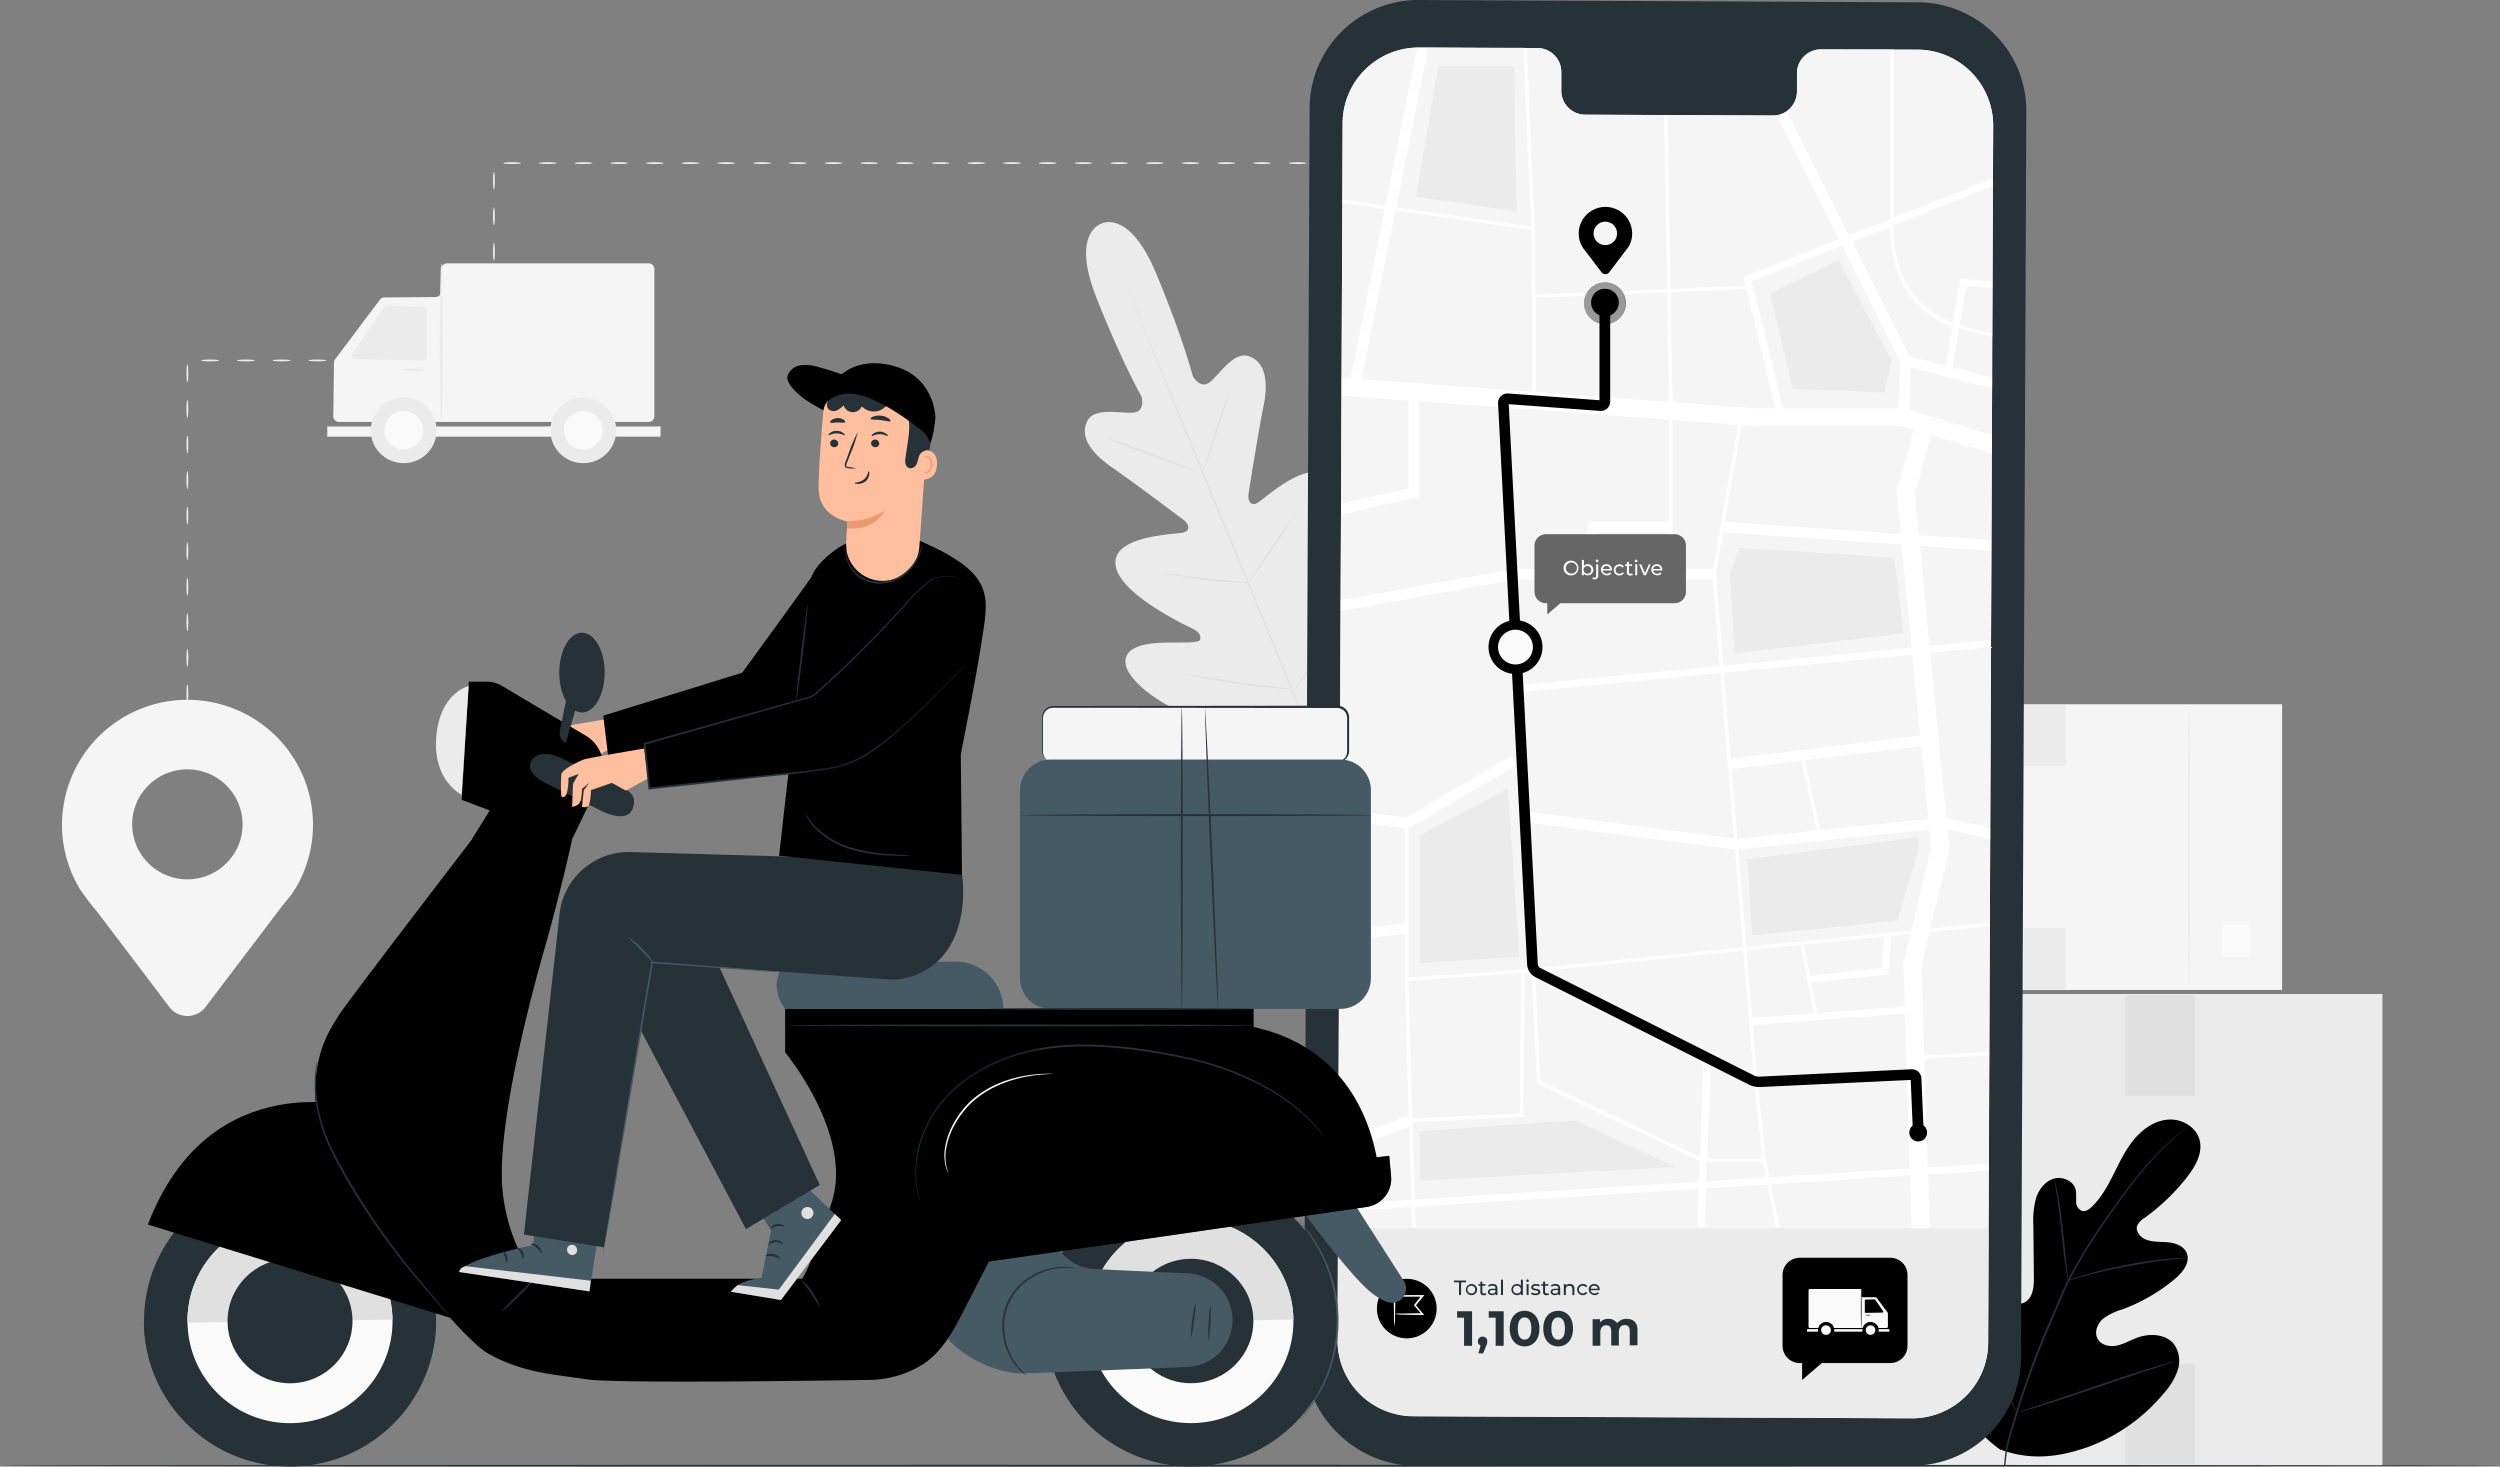 <svg viewBox="0 0 554 325" xmlns="http://www.w3.org/2000/svg"><rect x="0" y="0" width="554" height="325" fill="#808080" stroke="none"/><g clip-path="url('#clip0')"><path d="M505.712 156.064h-82.419v63.317h82.419v-63.317Z" fill="#F5F5F5"/><path d="M485.066 218.931c.113 0 .205-14.112.205-31.52s-.092-31.52-.205-31.52c-.114 0-.206 14.112-.206 31.52s.092 31.52.206 31.52Z" fill="#EBEBEB"/><path d="M498.716 204.964h-6.315v7.118h6.315v-7.118Z" fill="#FAFAFA"/><path d="M457.796 156.222h-9.362v13.51h9.362v-13.51ZM457.796 205.682h-9.362v13.51h9.362v-13.51ZM391.876 324.795h136.065V220.271H391.876v104.524Z" fill="#EBEBEB"/><path d="M425.976 324.062c.15 0 .269-23.299.269-52.021 0-28.723-.119-52.022-.269-52.022-.151 0-.269 23.292-.269 52.022 0 28.73.118 52.021.269 52.021Z" fill="#E0E0E0"/><path d="M403.422 312.751h10.43v-11.744h-10.43v11.744Z" fill="#FAFAFA"/><path d="M486.435 220.539h-15.456v22.307h15.456v-22.307ZM486.435 302.182h-15.456v22.306h15.456v-22.306Z" fill="#E0E0E0"/><path d="M287.56 36.352c1.093 0 1.979-.092 1.979-.205 0-.113-.886-.205-1.979-.205-1.092 0-1.978.092-1.978.205 0 .113.886.205 1.978.205ZM279.647 36.352c1.093 0 1.978-.092 1.978-.205 0-.113-.885-.205-1.978-.205s-1.979.092-1.979.205c0 .113.886.205 1.979.205ZM271.734 36.352c1.092 0 1.978-.092 1.978-.205 0-.113-.886-.205-1.978-.205-1.093 0-1.979.092-1.979.205 0 .113.886.205 1.979.205ZM263.82 36.352c1.093 0 1.979-.092 1.979-.205 0-.113-.886-.205-1.979-.205-1.092 0-1.978.092-1.978.205 0 .113.886.205 1.978.205ZM255.907 36.352c1.092 0 1.978-.092 1.978-.205 0-.113-.886-.205-1.978-.205-1.093 0-1.979.092-1.979.205 0 .113.886.205 1.979.205ZM247.993 36.352c1.093 0 1.978-.092 1.978-.205 0-.113-.885-.205-1.978-.205s-1.978.092-1.978.205c0 .113.885.205 1.978.205ZM240.079 36.352c1.093 0 1.979-.092 1.979-.205 0-.113-.886-.205-1.979-.205-1.092 0-1.978.092-1.978.205 0 .113.886.205 1.978.205ZM232.166 36.352c1.093 0 1.978-.092 1.978-.205 0-.113-.885-.205-1.978-.205s-1.978.092-1.978.205c0 .113.885.205 1.978.205ZM224.253 36.352c1.092 0 1.978-.092 1.978-.205 0-.113-.886-.205-1.978-.205-1.093 0-1.979.092-1.979.205 0 .113.886.205 1.979.205ZM216.339 36.352c1.092 0 1.978-.092 1.978-.205 0-.113-.886-.205-1.978-.205-1.093 0-1.979.092-1.979.205 0 .113.886.205 1.979.205ZM208.426 36.352c1.092 0 1.978-.092 1.978-.205 0-.113-.886-.205-1.978-.205-1.093 0-1.979.092-1.979.205 0 .113.886.205 1.979.205ZM200.512 36.352c1.093 0 1.978-.092 1.978-.205 0-.113-.885-.205-1.978-.205s-1.978.092-1.978.205c0 .113.885.205 1.978.205ZM192.598 36.352c1.093 0 1.979-.092 1.979-.205 0-.113-.886-.205-1.979-.205-1.092 0-1.978.092-1.978.205 0 .113.886.205 1.978.205ZM184.685 36.352c1.093 0 1.978-.092 1.978-.205 0-.113-.885-.205-1.978-.205s-1.978.092-1.978.205c0 .113.885.205 1.978.205ZM176.771 36.352c1.093 0 1.979-.092 1.979-.205 0-.113-.886-.205-1.979-.205-1.092 0-1.978.092-1.978.205 0 .113.886.205 1.978.205ZM168.858 36.352c1.093 0 1.979-.092 1.979-.205 0-.113-.886-.205-1.979-.205-1.092 0-1.978.092-1.978.205 0 .113.886.205 1.978.205ZM160.945 36.352c1.092 0 1.978-.092 1.978-.205 0-.113-.886-.205-1.978-.205-1.093 0-1.979.092-1.979.205 0 .113.886.205 1.979.205ZM153.031 36.352c1.093 0 1.978-.092 1.978-.205 0-.113-.885-.205-1.978-.205s-1.978.092-1.978.205c0 .113.885.205 1.978.205ZM145.118 36.352c1.092 0 1.978-.092 1.978-.205 0-.113-.886-.205-1.978-.205-1.093 0-1.979.092-1.979.205 0 .113.886.205 1.979.205ZM137.204 36.352c1.093 0 1.978-.092 1.978-.205 0-.113-.885-.205-1.978-.205s-1.978.092-1.978.205c0 .113.885.205 1.978.205ZM129.29 36.352c1.093 0 1.979-.092 1.979-.205 0-.113-.886-.205-1.979-.205-1.092 0-1.978.092-1.978.205 0 .113.886.205 1.978.205ZM121.377 36.352c1.092 0 1.978-.092 1.978-.205 0-.113-.886-.205-1.978-.205-1.093 0-1.979.092-1.979.205 0 .113.886.205 1.979.205ZM113.464 36.352c1.092 0 1.978-.092 1.978-.205 0-.113-.886-.205-1.978-.205-1.093 0-1.979.092-1.979.205 0 .113.886.205 1.979.205ZM109.451 42.003c.114 0 .206-.882.206-1.97s-.092-1.97-.206-1.97c-.113 0-.205.882-.205 1.97s.092 1.97.205 1.97ZM109.451 49.885c.114 0 .206-.882.206-1.97s-.092-1.97-.206-1.97c-.113 0-.205.882-.205 1.97s.092 1.97.205 1.97ZM109.451 57.767c.114 0 .206-.882.206-1.97s-.092-1.97-.206-1.97c-.113 0-.205.882-.205 1.97s.092 1.97.205 1.97ZM109.451 65.65c.114 0 .206-.883.206-1.971s-.092-1.97-.206-1.97c-.113 0-.205.882-.205 1.97s.092 1.97.205 1.97ZM109.451 73.531c.114 0 .206-.882.206-1.97s-.092-1.97-.206-1.97c-.113 0-.205.882-.205 1.97s.092 1.97.205 1.97ZM107.916 79.877c.493.178 1.02.246 1.543.197h.198v-.639a4.871 4.871 0 0 0-.206-1.97 4.907 4.907 0 0 0-.206 1.97v.434l.198-.197a3.559 3.559 0 0 0-1.527.205ZM101.973 80.082c1.093 0 1.978-.092 1.978-.205 0-.114-.885-.205-1.978-.205s-1.978.091-1.978.205c0 .113.885.205 1.978.205ZM94.06 80.082c1.093 0 1.978-.092 1.978-.205 0-.114-.885-.205-1.978-.205s-1.978.091-1.978.205c0 .113.885.205 1.978.205ZM86.146 80.082c1.093 0 1.979-.092 1.979-.205 0-.114-.886-.205-1.979-.205-1.092 0-1.978.091-1.978.205 0 .113.886.205 1.978.205ZM78.233 80.082c1.092 0 1.978-.092 1.978-.205 0-.114-.886-.205-1.978-.205-1.093 0-1.979.091-1.979.205 0 .113.886.205 1.979.205ZM70.32 80.082c1.092 0 1.978-.092 1.978-.205 0-.114-.886-.205-1.979-.205-1.092 0-1.978.091-1.978.205 0 .113.886.205 1.978.205ZM62.406 80.082c1.092 0 1.978-.092 1.978-.205 0-.114-.886-.205-1.978-.205-1.093 0-1.979.091-1.979.205 0 .113.886.205 1.979.205ZM54.492 80.082c1.093 0 1.978-.092 1.978-.205 0-.114-.885-.205-1.978-.205s-1.978.091-1.978.205c0 .113.885.205 1.978.205ZM46.579 80.082c1.093 0 1.978-.092 1.978-.205 0-.114-.885-.205-1.978-.205s-1.978.091-1.978.205c0 .113.885.205 1.978.205ZM41.522 84.7c.114 0 .206-.882.206-1.97s-.092-1.97-.206-1.97c-.114 0-.206.882-.206 1.97s.092 1.97.206 1.97ZM41.522 92.582c.114 0 .206-.882.206-1.97s-.092-1.97-.206-1.97c-.114 0-.206.882-.206 1.97s.092 1.97.206 1.97ZM41.522 100.464c.114 0 .206-.882.206-1.97s-.092-1.97-.206-1.97c-.114 0-.206.882-.206 1.97s.092 1.97.206 1.97ZM41.522 108.347c.114 0 .206-.883.206-1.971s-.092-1.97-.206-1.97c-.114 0-.206.882-.206 1.97s.092 1.971.206 1.971ZM41.522 116.229c.114 0 .206-.883.206-1.971s-.092-1.97-.206-1.97c-.114 0-.206.882-.206 1.97s.092 1.971.206 1.971ZM41.522 124.111c.114 0 .206-.883.206-1.971s-.092-1.97-.206-1.97c-.114 0-.206.882-.206 1.97s.092 1.971.206 1.971ZM41.522 131.993c.114 0 .206-.883.206-1.971s-.092-1.97-.206-1.97c-.114 0-.206.882-.206 1.97s.092 1.971.206 1.971ZM41.522 139.875c.114 0 .206-.883.206-1.971s-.092-1.97-.206-1.97c-.114 0-.206.882-.206 1.97s.092 1.971.206 1.971ZM41.522 147.757c.114 0 .206-.883.206-1.971s-.092-1.97-.206-1.97c-.114 0-.206.882-.206 1.97s.092 1.971.206 1.971ZM41.522 155.639c.114 0 .206-.882.206-1.971 0-1.088-.092-1.97-.206-1.97-.114 0-.206.882-.206 1.97 0 1.089.092 1.971.206 1.971ZM41.522 163.521c.114 0 .206-.882.206-1.971 0-1.088-.092-1.97-.206-1.97-.114 0-.206.882-.206 1.97 0 1.089.092 1.971.206 1.971ZM244.06 49.562s6.141-3.389 12.163 11.082c6.022 14.472 8.088 22.7 8.088 22.7s1.654 3.059 3.814 1.317c2.161-1.742 5.342-6.936 8.705-5.699 3.466 1.285 4.321 5.32 3.165 11.035-1.155 5.715-3.165 18.389-3.331 19.54-.166 1.15.34 2.837 2.01 1.883 1.67-.953 11.538-10.317 15.716-5.383 4.178 4.934-1.583 20.391-2.216 22.07-.633 1.679-.316 2.475.475 2.963.791.489 3.814-2.963 6.734-5.517 2.921-2.554 6.751-4.989 8.919-1.947 2.168 3.043 2.002 14.976-10.857 33.365l-6.521 8.134-10.398-1.395c-22.079-4.335-30.515-12.801-31.077-16.497-.562-3.697 3.902-4.588 7.771-4.769 3.87-.181 8.46.213 8.705-.693.246-.907-.103-1.656-1.725-2.468-1.622-.811-16.555-7.842-17.014-14.282-.459-6.439 13.2-6.534 15.036-6.999 1.836-.465 1.036-2.057.126-2.743-.91-.686-11.205-8.41-16.017-11.752-4.811-3.342-7.011-6.834-5.412-10.16 1.535-3.2 7.446-1.671 10.216-1.907 2.77-.237 1.828-3.579 1.828-3.579s-4.258-7.354-10.011-21.928c-5.753-14.574 1.203-16.394 1.203-16.394" fill="#EBEBEB"/><path d="M290.567 163.064c-4.265-10.688-10.287-25.404-16.99-41.641-6.703-16.237-12.756-30.93-17.085-41.594l-5.112-12.611-1.361-3.468-.372-.89c-.087-.198-.135-.3-.135-.3s0 .11.103.315l.34.906 1.33 3.46a1336.97 1336.97 0 0 0 5.009 12.675c4.265 10.688 10.288 25.404 16.99 41.633 6.703 16.229 12.765 30.937 17.086 41.601" fill="#E0E0E0"/><path d="M272.644 86.434c-.136.212-.245.44-.325.678-.19.45-.443 1.096-.744 1.908a160.155 160.155 0 0 0-2.192 6.392l-2.041 6.432-.626 1.947a3.029 3.029 0 0 0-.197.725c.138-.212.25-.439.332-.678.19-.449.443-1.104.736-1.915.593-1.624 1.337-3.894 2.144-6.409l2.09-6.415.641-1.947c.089-.231.15-.472.182-.718ZM265.528 104.625c.035-.094-4.571-1.899-10.289-4.031-5.718-2.133-10.382-3.786-10.417-3.692-.035.094 4.572 1.898 10.289 4.031 5.718 2.133 10.382 3.786 10.417 3.692ZM276.925 129.1a3.259 3.259 0 0 0-.792-.103l-2.089-.157a179.123 179.123 0 0 1-6.877-.647c-2.674-.307-5.096-.67-6.845-.945l-2.073-.324a3.238 3.238 0 0 0-.791-.078c.238.101.488.172.743.212.483.111 1.187.268 2.058.434a90.87 90.87 0 0 0 6.845 1.048c2.683.308 5.136.473 6.909.544.886 0 1.582.055 2.097.047.272.025.546.014.815-.031ZM287.022 114.045c-.176.161-.33.344-.459.544-.277.363-.664.899-1.139 1.576a250.793 250.793 0 0 0-3.656 5.226 628.286 628.286 0 0 0-3.569 5.289c-.451.678-.792 1.238-1.045 1.624-.14.192-.254.401-.34.622.176-.16.33-.343.459-.543.277-.363.665-.899 1.139-1.577.95-1.324 2.248-3.153 3.657-5.226a861.208 861.208 0 0 0 3.568-5.281c.452-.677.792-1.237 1.045-1.623.141-.195.255-.407.34-.631ZM299.874 134.365a4.525 4.525 0 0 0-.578.702l-1.479 1.986a761.383 761.383 0 0 0-4.748 6.66 312.384 312.384 0 0 0-4.638 6.739l-1.377 2.058c-.182.246-.339.51-.467.788.216-.214.41-.449.578-.702l1.472-1.994a783.377 783.377 0 0 0 4.748-6.66 450.903 450.903 0 0 0 4.653-6.724l1.377-2.057c.18-.249.334-.515.459-.796ZM286.777 152.754a5.165 5.165 0 0 0-.966-.15l-2.643-.299c-2.231-.253-5.31-.615-8.705-1.104a267.341 267.341 0 0 1-8.657-1.395l-2.619-.457a5.155 5.155 0 0 0-.974-.126c.305.116.621.203.942.26.609.15 1.496.347 2.604.567 2.2.45 5.262 1.009 8.657 1.498 3.395.489 6.489.788 8.705 1.001 1.123.095 2.026.158 2.659.189.331.038.665.043.997.016Z" fill="#E0E0E0"/><path d="m17.56 196.799.055.079a59.873 59.873 0 0 0 4.036 5.328l15.875 20.95a5.029 5.029 0 0 0 8.016 0l16.144-21.281c1.353-1.884 2.682-3.153 3.75-4.95l.08-.103a27.609 27.609 0 0 0 .174-27.796 27.745 27.745 0 0 0-10.186-10.209 27.889 27.889 0 0 0-13.954-3.74c-4.901 0-9.715 1.29-13.954 3.74a27.745 27.745 0 0 0-10.186 10.209 27.61 27.61 0 0 0 .174 27.796l-.024-.023Zm11.728-14.125c0-2.41.717-4.766 2.062-6.77a12.221 12.221 0 0 1 5.49-4.488 12.275 12.275 0 0 1 13.333 2.642 12.168 12.168 0 0 1 3.348 6.239c.472 2.364.23 4.814-.696 7.04a12.195 12.195 0 0 1-4.506 5.469 12.259 12.259 0 0 1-15.443-1.518 12.16 12.16 0 0 1-3.58-8.614h-.008ZM145.007 59.667v32.569c0 .336-.134.659-.373.897a1.277 1.277 0 0 1-.901.372H75.131a1.278 1.278 0 0 1-1.182-.795 1.266 1.266 0 0 1-.093-.49l.159-11.926c.015-.289.13-.564.324-.78l9.837-13.092a1.273 1.273 0 0 1 1.013-.512l11.332-.087a1.267 1.267 0 0 0 1.266-1.269v-4.926a1.265 1.265 0 0 1 .786-1.173c.155-.064.32-.096.488-.096h44.711a1.28 1.28 0 0 1 1.153.82c.059.155.087.321.082.488Z" fill="#F5F5F5"/><path d="M94.558 68.7V79.15a.72.72 0 0 1-.46.675.73.73 0 0 1-.283.05l-15.139-.267a.73.73 0 0 1-.639-.39.723.723 0 0 1 .046-.745l7.074-10.397a.728.728 0 0 1 .625-.315l8.056.213a.73.73 0 0 1 .72.725Z" fill="#EBEBEB"/><path d="M72.527 96.768h73.857v-2.27H72.527v2.27Z" fill="#F5F5F5"/><path d="M129.259 102.64c4.034 0 7.304-3.257 7.304-7.275 0-4.018-3.27-7.275-7.304-7.275-4.034 0-7.304 3.257-7.304 7.275 0 4.018 3.27 7.275 7.304 7.275Z" fill="#EBEBEB"/><path d="M129.259 99.645c2.373 0 4.297-1.916 4.297-4.28 0-2.364-1.924-4.28-4.297-4.28-2.373 0-4.297 1.916-4.297 4.28 0 2.364 1.924 4.28 4.297 4.28Z" fill="#FAFAFA"/><path d="M97.795 93.505c.183 0 .332-7.86.332-17.554 0-9.694-.149-17.553-.332-17.553-.184 0-.333 7.859-.333 17.553 0 9.695.15 17.554.333 17.554ZM89.454 102.64c4.034 0 7.304-3.257 7.304-7.275 0-4.018-3.27-7.275-7.304-7.275-4.034 0-7.304 3.257-7.304 7.275 0 4.018 3.27 7.275 7.304 7.275Z" fill="#EBEBEB"/><path d="M89.454 99.645c2.373 0 4.297-1.916 4.297-4.28 0-2.364-1.924-4.28-4.297-4.28-2.373 0-4.297 1.916-4.297 4.28 0 2.364 1.924 4.28 4.297 4.28Z" fill="#FAFAFA"/><path d="M91.772 82.273c1.29 0 2.335-.148 2.335-.331 0-.183-1.045-.331-2.335-.331-1.289 0-2.334.148-2.334.33 0 .183 1.045.332 2.334.332Z" fill="#EBEBEB"/><path d="M0 324.795c0 .11 124.028.205 276.972.205 152.944 0 277.012-.095 277.012-.205 0-.11-124.004-.205-277.012-.205-153.007 0-276.972.055-276.972.205Z" fill="#263238"/><path d="M443.377 321.327c-10.659-7.362-13.12-21.092-12.749-33.443.064-2.066-.174-4.233.792-6.046.965-1.813 3.268-3.058 5.128-2.191 1.543.717 2.216 2.491 3.078 3.941a12.091 12.091 0 0 0 4.867 4.603c1.321.678 2.952 1.088 4.249.37 1.781-.985 1.987-3.444 1.963-5.517l-.111-11.461a19.047 19.047 0 0 1 .602-6.092c.633-1.947 2.041-3.76 3.996-4.312 1.955-.552 4.384.56 4.803 2.57.082.848.106 1.702.072 2.553a2.162 2.162 0 0 0 1.274 2.026c.791.237 1.646-.347 2.255-.946 2.121-2.081 3.553-4.729 4.891-7.409 1.337-2.68 2.635-5.375 4.558-7.637 1.923-2.263 4.582-4.068 7.526-4.241 2.943-.173 6.093 1.624 6.853 4.509.759 2.884-.91 5.832-2.746 8.197a45.859 45.859 0 0 1-9.497 9.119 3.78 3.78 0 0 0-1.582 1.719c-.443 1.371.862 2.719 2.216 3.152 1.535.505 3.165.339 4.803.521 1.638.181 3.347.882 3.957 2.364.847 2.089-.902 4.296-2.627 5.738a39.434 39.434 0 0 1-11.625 6.74 13.261 13.261 0 0 0-4.321 2.112c-1.219 1.064-1.947 2.908-1.203 4.351.744 1.442 2.635 1.899 4.226 1.576 1.59-.323 2.999-1.158 4.51-1.734 2.826-1.072 6.482-.89 8.302 1.537a6.467 6.467 0 0 1 .712 5.738 14.95 14.95 0 0 1-3.102 5.076 39.554 39.554 0 0 1-16.864 11.886c-6.552 2.286-12.661 2.925-19.166.568"/><path d="M444.082 324.803c.435-4.895.656-4.997 2.469-11.232a183.041 183.041 0 0 1 7.248-19.807l2.169-5.092c.712-1.671 1.424-3.327 2.223-4.903a91.762 91.762 0 0 1 5.089-8.781c1.756-2.719 3.521-5.241 5.183-7.582s3.276-4.493 4.819-6.392a72.907 72.907 0 0 1 7.914-8.418c1.013-.915 1.82-1.577 2.374-2.065l.633-.521c.069-.061.143-.117.221-.165a1.41 1.41 0 0 1-.197.197l-.61.544c-.538.473-1.329 1.182-2.326 2.112a77.05 77.05 0 0 0-7.835 8.481c-1.527 1.908-3.11 4.059-4.748 6.408-1.638 2.349-3.41 4.871-5.151 7.591a92.61 92.61 0 0 0-5.049 8.78c-.791 1.577-1.488 3.216-2.208 4.887l-2.113 5.06a187.893 187.893 0 0 0-7.264 19.753c-1.829 6.211-2.074 6.305-2.533 11.153" fill="#263238"/><path d="M458.294 283.753a4.094 4.094 0 0 1-.205-.875 46.404 46.404 0 0 1-.388-2.411c-.301-2.042-.617-4.872-.95-7.993-.332-3.121-.688-5.943-1.021-7.976a67.09 67.09 0 0 0-.403-2.365 4.117 4.117 0 0 1-.119-.891c.118.276.206.564.261.859.151.56.325 1.372.522 2.365.396 2.026.792 4.855 1.132 7.977l.839 8 .269 2.42c.054.293.075.592.063.89ZM484.749 278.732a5.738 5.738 0 0 1-1.053.127c-.68.063-1.661.149-2.872.291-2.422.268-5.761.788-9.409 1.458-3.648.67-6.94 1.474-9.315 2.121a62.316 62.316 0 0 0-2.785.788c-.334.116-.679.2-1.029.252.317-.162.648-.294.989-.394a46.528 46.528 0 0 1 2.762-.883c2.374-.701 5.627-1.521 9.291-2.23a93.556 93.556 0 0 1 9.456-1.348 43.815 43.815 0 0 1 2.889-.174 5.688 5.688 0 0 1 1.076-.008ZM446.867 313.09a1.335 1.335 0 0 1-.182-.323l-.459-.954c-.396-.827-.926-2.041-1.583-3.547-1.29-3.018-2.936-7.235-4.685-11.917-1.748-4.682-3.363-8.915-4.582-11.949l-1.456-3.595-.387-.977a1.344 1.344 0 0 1-.111-.355c.075.1.136.208.182.324l.459.953c.396.828.926 2.042 1.583 3.547 1.289 3.019 2.935 7.236 4.692 11.918 1.757 4.682 3.363 8.914 4.582 11.949l1.456 3.594.388.978c.05.113.085.232.103.354ZM482.003 301.677c-.109.063-.226.11-.348.142l-1.021.347-3.767 1.198c-3.165 1.04-7.549 2.522-12.376 4.169-4.828 1.648-9.22 3.09-12.417 4.068-1.582.488-2.896.867-3.798 1.111l-1.037.276c-.12.04-.245.064-.372.071.11-.063.227-.11.348-.142l1.021-.347 3.759-1.23c3.166-1.04 7.55-2.522 12.377-4.169 4.827-1.647 9.211-3.09 12.416-4.067 1.583-.489 2.896-.867 3.799-1.112l1.044-.275c.122-.03.247-.044.372-.04Z" fill="#263238"/><path d="M423.618 324.795H313.529C300.22 324.732 289 313.429 289 300.179l1.211-276.273c.013-3.153.65-6.273 1.874-9.182a24.024 24.024 0 0 1 5.26-7.767 24.11 24.11 0 0 1 7.845-5.171A24.182 24.182 0 0 1 314.423 0L425.05.512a24.147 24.147 0 0 1 16.999 7.107 23.962 23.962 0 0 1 6.984 16.997l-1.171 276.273a23.941 23.941 0 0 1-1.878 9.189 24.009 24.009 0 0 1-5.268 7.772 24.12 24.12 0 0 1-7.855 5.168 24.173 24.173 0 0 1-9.243 1.777Z" fill="#263238"/><path d="m424.892 11.003-21.451-.063a5.34 5.34 0 0 0-3.738 1.62 5.297 5.297 0 0 0-1.493 3.78v3.877a5.279 5.279 0 0 1-1.492 3.78 5.332 5.332 0 0 1-3.738 1.62l-41.81-.19a5.34 5.34 0 0 1-3.722-1.655 5.3 5.3 0 0 1-1.461-3.791v-3.878a5.3 5.3 0 0 0-1.461-3.79 5.34 5.34 0 0 0-3.722-1.657h-7.541l-18.776-.086a16.936 16.936 0 0 0-6.467 1.25 16.874 16.874 0 0 0-5.493 3.621 16.8 16.8 0 0 0-3.684 5.44 16.737 16.737 0 0 0-1.313 6.43l-1.147 269.668a16.78 16.78 0 0 0 4.89 11.907 16.91 16.91 0 0 0 11.908 4.977l110.437.433a16.916 16.916 0 0 0 11.96-4.871 16.776 16.776 0 0 0 4.997-11.87l1.115-269.668a16.779 16.779 0 0 0-4.89-11.907 16.91 16.91 0 0 0-11.908-4.977Z" fill="#F5F5F5"/><path d="M378.033 263.339c-.126 3.255-.245 6.305-.348 8.851h15.865l-1.939-9.702-13.578.851ZM313.577 267.398l.134 4.784h62.431c.103-2.687.221-5.675.34-8.749l-62.905 3.965ZM392.402 262.432l1.954 9.758h29.237l-.356-11.697-30.835 1.939ZM379.616 126.081l5.53-31.93-14.48-1.072v33.002h8.95ZM312.279 249.671l-15.714 6.133-.048 11.09 16.229-1.025-.467-16.198ZM312.2 247.181l-.854-29.739h-.016v-10.491l-14.567 1.537-.19 44.778 15.627-6.101v.016ZM311.33 183.541l-14.457-1.907-.103 24.481 14.56-1.537v-21.037ZM419.092 207.392l-.609 8.528-17.076 1.829 1.322 6.747 19.385-1.458-.292-9.671 1.551-6.401-4.281.426ZM388.319 225.576l13.618-1.025-2.967-15.133-11.885 1.198 1.234 14.96ZM388.446 227.152l1.044 12.62 1.844 17.308.76 3.792 31.096-1.955-1.028-34.303-33.716 2.538Z" fill="#F5F5F5"/><path d="m311.48 181.192-14.599-1.915.19-43.824 38.55-6.992h43.892l1.582 19.138-45.655 4.374.15 1.577 45.632-4.375 3.023 36.675-46.084-6.021-.308 2.364 46.613 6.069 1.788 21.668-48.789 4.903-25.32 1.781v-33.057l23.983-13.936-1.195-2.041-23.453 13.612Zm25.21 30.874-2.54-37.258-19.568 10.325c.182 1.017 0 28.281 0 28.281l22.108-1.348ZM417.493 207.558l-17.732 1.781 1.345 6.857 15.889-1.702.498-6.936ZM378.255 257.498l-.167 4.257 13.199-.836-.681-3.389-12.351-.032ZM349.832 126.081l2.327-10.499h17.716V93.024l-55.404-4.091v21.179l-17.305 3.902-.087 19.011 38.329-6.944h14.424ZM386.8 63.316l-.474-1.93 21.158-8.34-13.76-27.524a4.993 4.993 0 0 1-.791.063l-23.382-.11.633 38.511 16.616-.67ZM418.87 48.553V10.94h-15.43a5.339 5.339 0 0 0-3.738 1.62 5.312 5.312 0 0 0-1.492 3.78v3.877a5.498 5.498 0 0 1-2.287 4.414l13.768 27.54 9.179-3.618ZM309.391 45.89l7.122-35.383 16.735.079h4.289l1.78 39.56-29.926-4.257Zm9.321-31.277-4.874 28.975 22.243 3.24-.57-32.223-16.799.008ZM340.132 50.287v.34c0 3.09.103 8.67.15 14.589l29.142-1.182-.633-38.551-17.637-.08a5.343 5.343 0 0 1-3.722-1.655 5.3 5.3 0 0 1-1.461-3.79v-3.879a5.3 5.3 0 0 0-1.461-3.79 5.34 5.34 0 0 0-3.721-1.656h-2.469l1.788 39.67.024-.016ZM307.041 45.55l7.058-35.035a16.898 16.898 0 0 0-11.707 4.998 16.77 16.77 0 0 0-4.862 11.727l-.072 17.467.072-.513 9.511 1.356Z" fill="#F5F5F5"/><path d="m312.097 88.76-14.821-1.096-.103 23.922 14.924-3.358V88.76ZM306.883 46.323l-9.424-1.348-.166 38.74 2.025.15 7.565-37.542ZM336.824 246.723l.245-31.094-24.932 1.758.878 30.464 23.809-1.128ZM341.405 239.519l35.314 16.852c.42-11.035.791-21.281.791-21.967l.792-.04.372-.74c.498.252.498.252.237 7.755-.15 4.186-.356 9.758-.57 15.339h12.154l-1.804-16.899-2.374-29.164-46.138 4.635 1.226 24.229ZM427.961 187.939l-.395-4.106-42.325 4.39 1.78 21.605 36.541-3.673 4.399-18.216ZM369.875 117.947h-15.81l-1.804 8.134h17.614v-8.134ZM423.618 143.5l-41.763 4.004-1.67-20.225 1.583-9.316 39.563 2.727 2.287 22.81Zm-39.199 1.277 37.347-4.414-1.994-16.828-34.396-2.167-2.129 5.88 1.172 17.529ZM425.532 162.961l-1.733-17.884-41.786 3.996 1.566 19.043 41.953-5.155ZM312.793 267.445l-16.213 1.025-.071-1.048-.016 4.768h16.435l-.135-4.745ZM441.398 39.67l.237.6.055-12.383a16.78 16.78 0 0 0-4.89-11.907 16.91 16.91 0 0 0-11.908-4.977h-5.262v37.259l21.768-8.592Z" fill="#F5F5F5"/><path d="m376.506 261.857-62.977 3.941-.475-16.458v-.709l24.53-1.159.253-31.914 1.511-.15 1.274 24.647 36.042 17.199-.158 4.603Zm-61.924-.189 56.757-3.058-22.369-10.342-34.388 2.365v11.035ZM431.151 81.09l1.472-8.71c-12.93-4.594-13.824-18.018-13.784-22.069l-8.435 3.326 12.708 25.404 8.039 2.05ZM385.043 185.866l17.574-1.82-3.466-15.465-15.374 1.892 1.266 15.393ZM421.489 94.411h-32.822l-2.73-.205-3.703 21.416 38.962 2.679-.91-9.308 3.838-13.746-2.635-.836ZM395.069 90.47l-6.876-28.131 20.003-7.882 12.897 25.798-.411 10.246-25.613-.031Zm-2.825-25.443 5.056 21.187 20.225.788 1.709-6.984-11.822-22.4-15.168 7.409ZM425.793 213.777l.601 20.075 14.227-.796.04.788-14.243.796.728 24.025 13.444-.844.103 1.569-13.499.851.356 11.949h13.103l.285-66.989-13.396 1.348-1.749 7.228ZM339.348 50.965l-30.115-4.303-7.533 37.376 37.775 2.79c.158-5.738.024-23.41-.127-35.863ZM388.881 90.47h4.557l-6.448-26.373-16.759.686.403 24.347 18.247 1.34ZM340.25 86.884l29.562 2.183-.404-24.253-29.15 1.19c.095 8.197.119 16.947-.008 20.88ZM425.762 165.318l-25.819 3.168 3.466 15.473 23.927-2.475-1.574-16.166Z" fill="#F5F5F5"/><path d="m432.764 71.553 1.654-9.774 7.121.552.087-21.053-21.989 8.67c-.435 14.81 8.902 20.02 13.127 21.605ZM424.298 109.34l.903 9.237 16.102 1.112.079-19.02-13.483-4.24-3.601 12.911ZM431.965 188.215l-4.233 17.522 13.206-1.324.079-18.373c-4.051-1.064-7.588-1.931-9.495-2.294l.443 4.469ZM423.048 90.77l18.357 5.777.04-10.396-18.025-4.643-.372 9.261ZM431.293 181.334c1.48.221 4.281.788 9.733 2.246l.174-40.198-13.452 1.293 3.545 36.659ZM427.582 143.13l13.625-1.309.087-19.76-15.864-1.095 2.152 22.164Z" fill="#F5F5F5"/><path d="M434.284 72.05a74.066 74.066 0 0 0 7.209 1.828l.039-9.97-5.8-.45-1.448 8.592ZM432.693 81.453l8.76 2.254V74.69a75.035 75.035 0 0 1-7.343-1.86l-1.417 8.623Z" fill="#F5F5F5"/><path d="m296.572 268.47-.063-1.048v-.528l16.228-1.025-.466-16.198-15.715 6.133v-2.546l15.628-6.101-.839-29.707v-10.499l-14.575 1.576v-2.365l14.559-1.536v-21.069l-14.456-1.9v-2.364l14.606 1.899 23.43-13.636 1.194 2.042-23.983 13.959v33.057l25.321-1.781 48.789-4.903-1.788-21.668-46.614-6.069.309-2.364 46.107 5.998-3.023-36.675-45.632 4.374-.15-1.576 45.656-4.375-1.583-19.137h-43.899l-38.55 6.991v-2.404l38.32-6.944h14.441l2.326-10.499h17.725V93.024l-55.389-4.091v21.179l-17.305 3.902v-2.428l14.923-3.366V88.752l-14.82-1.096v-3.94l2.034.149 7.564-37.542-9.432-1.348v-.268l.071-.512 9.496 1.363 7.058-35.035h2.429l-7.122 35.382 29.934 4.28-1.78-39.56h.791l1.788 39.67v.34c0 3.089.103 8.67.15 14.589l29.143-1.183-.633-38.55h.791l.633 38.511 16.616-.678-.474-1.93 21.158-8.34-13.776-27.532a5.053 5.053 0 0 0 2.2-.89l13.768 27.54 9.179-3.619V10.94h.791V48.2l21.744-8.568.237.599v1l-21.989 8.671c-.451 14.818 8.894 20.028 13.119 21.613l1.654-9.774 7.121.552v1.576l-5.8-.45-1.456 8.592a74.04 74.04 0 0 0 7.209 1.829v.788a75.035 75.035 0 0 1-7.343-1.86l-1.456 8.615 8.759 2.254v2.436l-18.025-4.643-.372 9.262 18.35 5.77v4.13l-13.452-4.241-3.6 12.911.839 9.316 16.102 1.135v2.365l-15.825-1.096 2.096 22.149 13.626-1.309v1.577l-13.451 1.293 3.56 36.635c1.48.221 4.281.788 9.733 2.247v2.459c-4.052-1.064-7.588-1.931-9.495-2.294l.435 4.477-4.233 17.522 13.206-1.324v.788l-13.381 1.348-1.748 7.235.601 20.076 14.243-.788.047.788-14.242.788.72 24.025 13.451-.844.103 1.577-13.499.851.324 11.933h-3.956l-.356-11.697-30.859 1.947 1.938 9.75h-.791l-1.938-9.702-13.571.851c-.126 3.255-.245 6.305-.348 8.851h-1.582c.103-2.687.221-5.675.34-8.749l-62.866 3.941.135 4.785h-.792l-.134-4.73-16.221 1.033Zm94.714-7.551-.68-3.389h-12.36l-.166 4.256 13.206-.867Zm31.896-2.01-1.037-34.295-33.715 2.53 1.036 12.612 1.844 17.34.791 3.791 31.081-1.978Zm-22.092-42.713 15.896-1.71.499-6.936-17.732 1.781 1.337 6.865Zm-14.021-5.588 1.234 14.976 13.626-1.041-2.968-15.133-11.892 1.198Zm34.736 2.759 1.583-6.408-4.273.433-.609 8.521-17.076 1.836 1.322 6.747 19.385-1.458-.332-9.671Zm-38.044-42.902 1.266 15.393 17.574-1.82-3.45-15.457-15.39 1.884ZM427.32 181.5l-1.582-16.166-25.819 3.152 3.466 15.473 23.935-2.459Zm-7.042-72.515 3.846-13.707-2.635-.828h-32.822l-2.722-.204-3.711 21.407 38.962 2.688-.918-9.356Zm-9.875-55.41 12.708 25.403 8.039 2.112 1.472-8.71c-12.93-4.594-13.824-18.018-13.784-22.069l-8.435 3.263Zm-22.219 8.756 6.876 28.131h25.622l.411-10.246-12.898-25.798-20.011 7.913Zm-17.961 2.436.38 24.363 18.278 1.34h4.557l-6.448-26.373-16.767.67Zm-29.942 1.221c.064 8.206.087 16.955 0 20.888l29.53 2.191-.403-24.253-29.127 1.174Zm-38.59 18.042 37.775 2.79c.151-5.753 0-23.409-.134-35.855l-30.116-4.303-7.525 37.368Zm68.959 9.041v33.002h8.965l5.539-31.93-14.504-1.072Zm-18.405 33.002h17.63v-8.126h-15.826l-1.804 8.126Zm29.617 21.424 41.755-3.997-2.215-22.818-39.564-2.727-1.582 9.316 1.606 20.226Zm.127 1.576 1.582 19.035 41.937-5.147-1.741-17.892-41.778 4.004Zm5.008 60.755 36.549-3.673 4.399-18.216-.395-4.098-42.325 4.382 1.772 21.605Zm-.72.867-46.138 4.634 1.266 24.19 35.314 16.852c.419-11.035.791-21.281.791-21.967l.791-.04.372-.74c.499.252.499.252.238 7.755-.151 4.186-.356 9.758-.57 15.339h12.154l-1.804-16.899-2.414-29.124Zm-74.157 6.692.879 30.464 23.801-1.128.245-31.102-24.925 1.766Zm1.401 48.435 62.976-3.941.174-4.596-36.042-17.198-1.273-24.647-1.512.149-.253 31.915-24.529 1.158v.71l.459 16.45Z" fill="#fff"/><path d="m348.97 248.268-34.388 2.397v11.003l56.757-3.066-22.369-10.334ZM419.804 123.551l-34.396-2.168-2.121 5.88 1.163 17.522 37.348-4.414-1.994-16.82ZM313.181 313.792l110.437.504a16.916 16.916 0 0 0 11.96-4.871 16.816 16.816 0 0 0 3.684-5.44 16.757 16.757 0 0 0 1.312-6.43l.111-25.373H296.517l-.079 19.185v6.038a16.768 16.768 0 0 0 5.039 11.572 16.901 16.901 0 0 0 11.704 4.815ZM336.088 46.835l-.578-32.222h-16.798l-4.874 28.983 22.25 3.239ZM417.533 86.978l1.701-6.983-11.813-22.401-15.177 7.44 5.064 21.188 20.225.756ZM314.582 185.133c.182 1.017 0 28.281 0 28.281l22.107-1.395-2.54-37.259-19.567 10.373ZM388.319 207.298l-1.163-16.892 37.917-4.855v2.916l-4.581 15.536-32.173 3.295Z" fill="#EBEBEB"/><path d="M355.656 71.813c-2.552 0-4.621-2.06-4.621-4.603 0-2.542 2.069-4.603 4.621-4.603 2.552 0 4.621 2.06 4.621 4.603 0 2.542-2.069 4.603-4.621 4.603Z"/><path opacity=".6" d="M351.016 67.419c-.109-2.54 1.87-4.688 4.42-4.798 2.55-.11 4.705 1.86 4.814 4.4.109 2.54-1.87 4.688-4.42 4.798-2.55.11-4.705-1.86-4.814-4.4Z" fill="#fff"/><path d="M355.656 70.11a3.064 3.064 0 0 1-3.07-3.058 3.064 3.064 0 0 1 3.07-3.058c1.696 0 3.07 1.37 3.07 3.058a3.064 3.064 0 0 1-3.07 3.059ZM425.074 252.942a1.967 1.967 0 0 1-1.971-1.962c0-1.084.883-1.963 1.971-1.963s1.97.879 1.97 1.963a1.966 1.966 0 0 1-1.97 1.962Z"/><path d="m423.886 250.341-.474-11.035-33.336 1.577a5.064 5.064 0 0 1-2.516-.536l-47.278-23.788a3.426 3.426 0 0 1-1.876-2.869l-6.433-124.331a2.097 2.097 0 0 1 .144-.855 2.09 2.09 0 0 1 .481-.722 2.113 2.113 0 0 1 1.583-.59l20.264 1.497v-22.07h2.374v22.37a2.08 2.08 0 0 1-2.239 2.072l-20.249-1.498 6.441 124.064a1.046 1.046 0 0 0 .578.883l47.278 23.788c.413.21.874.308 1.337.283l33.613-1.631a2.096 2.096 0 0 1 2.199 1.994l.491 11.295-2.382.102Z"/><path d="M335.835 149.357c-3.304 0-5.982-2.668-5.982-5.959 0-3.291 2.678-5.959 5.982-5.959 3.304 0 5.982 2.668 5.982 5.959 0 3.291-2.678 5.959-5.982 5.959Z"/><path d="M335.835 147.536a4.147 4.147 0 0 1-4.155-4.138 4.146 4.146 0 0 1 4.155-4.138 4.146 4.146 0 0 1 4.154 4.138 4.146 4.146 0 0 1-4.154 4.138Z" fill="#FAFAFA"/><path d="M340.282 143.398a4.431 4.431 0 0 0-2.75-4.1 4.464 4.464 0 0 0-4.855.962 4.433 4.433 0 0 0-.966 4.836 4.44 4.44 0 0 0 1.641 1.992 4.472 4.472 0 0 0 5.625-.552 4.433 4.433 0 0 0 1.305-3.138Zm-.594 0a3.838 3.838 0 0 1-2.383 3.553 3.864 3.864 0 0 1-2.231.219 3.861 3.861 0 0 1-1.977-1.052 3.845 3.845 0 0 1-1.057-1.97 3.843 3.843 0 0 1 1.642-3.948 3.868 3.868 0 0 1 4.875.478 3.84 3.84 0 0 1 1.131 2.72ZM371.07 118.404h-28.486a2.51 2.51 0 0 0-1.773.732 2.49 2.49 0 0 0-.735 1.767v10.246c0 .663.264 1.298.735 1.767a2.51 2.51 0 0 0 1.773.732h.325v2.451l2.848-2.451h25.321a2.51 2.51 0 0 0 1.773-.732 2.492 2.492 0 0 0 .735-1.767v-10.246a2.483 2.483 0 0 0-.738-1.77 2.502 2.502 0 0 0-1.778-.729Z"/><path opacity=".4" d="M371.07 118.404h-28.486a2.51 2.51 0 0 0-1.773.732 2.49 2.49 0 0 0-.735 1.767v10.246c0 .663.264 1.298.735 1.767a2.51 2.51 0 0 0 1.773.732h.325v2.451l2.848-2.451h25.321a2.51 2.51 0 0 0 1.773-.732 2.492 2.492 0 0 0 .735-1.767v-10.246a2.483 2.483 0 0 0-.738-1.77 2.502 2.502 0 0 0-1.778-.729Z" fill="#fff"/><path d="M348.203 127.516a1.646 1.646 0 0 0 1.534-2.001 1.643 1.643 0 0 0-1.31-1.25 1.647 1.647 0 0 0-1.814 2.258 1.62 1.62 0 0 0 .935.893c.209.078.432.111.655.1Zm0-.41a1.238 1.238 0 0 1-1.129-.77 1.22 1.22 0 0 1 .277-1.335 1.243 1.243 0 0 1 1.344-.259 1.232 1.232 0 0 1 .758 1.134 1.22 1.22 0 0 1-.086.481 1.225 1.225 0 0 1-.681.674c-.154.06-.318.088-.483.083v-.008ZM351.842 125.033a1.045 1.045 0 0 0-.854.386v-1.34h-.444v3.397h.428v-.386a1.026 1.026 0 0 0 .87.41 1.246 1.246 0 0 0 1.246-1.242 1.246 1.246 0 0 0-1.246-1.241v.016Zm0 2.096a.863.863 0 0 1-.925-.979.864.864 0 0 1 1.716.12.782.782 0 0 1-.5.798.793.793 0 0 1-.33.053l.039.008ZM353.369 128.383a.731.731 0 0 0 .791-.789v-2.538h-.443v2.538c0 .276-.126.426-.364.426a.557.557 0 0 1-.356-.118l-.142.339c.152.1.332.15.514.142Zm.554-3.815a.29.29 0 0 0 .251-.186.286.286 0 0 0-.071-.304.286.286 0 0 0-.481.206.3.3 0 0 0 .021.118.294.294 0 0 0 .288.181l-.008-.015ZM357.191 126.278a1.164 1.164 0 0 0-.324-.891 1.186 1.186 0 0 0-.879-.362 1.204 1.204 0 0 0-.882.353 1.19 1.19 0 0 0-.344.884 1.329 1.329 0 0 0 2.271.852l-.245-.284a.906.906 0 0 1-.705.291.775.775 0 0 1-.594-.167.792.792 0 0 1-.292-.542h1.955c0-.039.039-.094.039-.134Zm-1.203-.883a.796.796 0 0 1 .792.694h-1.583a.788.788 0 0 1 .791-.686v-.008ZM358.869 127.508a1.1 1.1 0 0 0 .997-.521l-.341-.181a.792.792 0 0 1-.664.347.857.857 0 0 1-.859-.855.854.854 0 0 1 .859-.855.782.782 0 0 1 .376.09.78.78 0 0 1 .288.256l.333-.212a1.085 1.085 0 0 0-.997-.521 1.246 1.246 0 0 0-1.246 1.242 1.239 1.239 0 0 0 1.246 1.241l.008-.031ZM361.693 127.027a.555.555 0 0 1-.348.118.353.353 0 0 1-.38-.41v-1.316h.696v-.363h-.696v-.528h-.443v.528h-.412v.363h.412v1.332a.695.695 0 0 0 .791.788.832.832 0 0 0 .53-.165l-.15-.347ZM362.587 124.583a.285.285 0 0 0 .262-.348.287.287 0 0 0-.081-.141.294.294 0 0 0-.309-.055.29.29 0 0 0-.125.105.278.278 0 0 0 .044.36.287.287 0 0 0 .097.06c.036.014.074.02.112.019Zm-.221 2.893h.443v-2.428h-.443v2.428ZM365.381 125.056l-.855 1.947-.838-1.947h-.459l1.044 2.428h.451l1.068-2.428h-.411ZM368.356 126.278a1.164 1.164 0 0 0-.324-.891 1.196 1.196 0 0 0-.879-.362 1.201 1.201 0 0 0-.883.353 1.19 1.19 0 0 0-.344.884 1.33 1.33 0 0 0 2.271.852l-.245-.284a.92.92 0 0 1-.704.291.775.775 0 0 1-.594-.167.778.778 0 0 1-.292-.542h1.978c.016-.039.016-.094.016-.134Zm-1.203-.883a.795.795 0 0 1 .791.694h-1.582a.794.794 0 0 1 .791-.686v-.008Z" fill="#fff"/><path d="M360.846 54.733c-.266.394-.554.773-.862 1.135l-3.379 4.461a1.058 1.058 0 0 1-.854.426 1.072 1.072 0 0 1-.855-.426l-3.442-4.54c-.285-.402-.57-.67-.791-1.056a5.88 5.88 0 0 1 2.135-8.086 5.935 5.935 0 0 1 8.105 2.171 5.875 5.875 0 0 1-.033 5.915h-.024Zm-2.5-3.011a2.598 2.598 0 0 0-1.607-2.396 2.613 2.613 0 0 0-2.837.562 2.58 2.58 0 0 0-.564 2.826c.197.474.53.88.958 1.164a2.612 2.612 0 0 0 3.287-.322 2.585 2.585 0 0 0 .763-1.834Z"/><path d="M323.317 286.977h.459v-2.806h1.1v-.402h-2.667v.402h1.108v2.806ZM326.11 287.009a1.246 1.246 0 0 0 1.13-.779 1.229 1.229 0 0 0-.281-1.339 1.245 1.245 0 0 0-2.115.872 1.193 1.193 0 0 0 .359.899 1.218 1.218 0 0 0 .907.347Zm0-.387a.863.863 0 0 1-.925-.979.864.864 0 0 1 1.716.12.79.79 0 0 1-.205.604.784.784 0 0 1-.586.255ZM329.22 286.52a.555.555 0 0 1-.348.118.369.369 0 0 1-.158-.023.355.355 0 0 1-.222-.387v-1.316h.696v-.363h-.696v-.528h-.443v.528h-.412v.363h.412v1.332a.695.695 0 0 0 .791.788.831.831 0 0 0 .53-.173l-.15-.339ZM330.779 284.526a1.63 1.63 0 0 0-1.005.315l.182.331c.225-.176.505-.268.791-.26.435 0 .657.213.657.583v.087h-.697c-.728 0-.981.323-.981.709 0 .387.348.718.902.718a.91.91 0 0 0 .792-.347v.323h.411v-1.466c0-.67-.388-.993-1.052-.993Zm-.103 2.136c-.333 0-.538-.15-.538-.394 0-.245.126-.379.562-.379h.68v.339a.702.702 0 0 1-.704.442v-.008ZM332.622 286.977h.443v-3.397h-.443v3.397ZM337.022 283.58v1.34a1.038 1.038 0 0 0-.855-.386 1.239 1.239 0 1 0 0 2.482 1.023 1.023 0 0 0 .871-.409v.386h.427v-3.413h-.443Zm-.792 3.042a.856.856 0 0 1-.845-.478.85.85 0 0 1-.079-.501.86.86 0 0 1 .657-.713.865.865 0 0 1 .907.349.864.864 0 0 1 .152.484.78.78 0 0 1-.041.329.774.774 0 0 1-.447.472.793.793 0 0 1-.327.058h.023ZM338.518 284.084a.282.282 0 0 0 .251-.185.283.283 0 0 0-.217-.377.285.285 0 0 0-.288.123.278.278 0 0 0 .044.36.304.304 0 0 0 .21.079Zm-.222 2.893h.443v-2.428h-.443v2.428ZM340.282 287.009c.648 0 1.052-.276 1.052-.718 0-.946-1.583-.473-1.583-1.048 0-.189.19-.331.578-.331.248-.007.493.059.704.189l.19-.347a1.778 1.778 0 0 0-.886-.22c-.625 0-1.013.291-1.013.725 0 .969 1.543.496 1.543 1.04 0 .205-.174.331-.577.331a1.588 1.588 0 0 1-.855-.252l-.182.347c.305.198.665.297 1.029.284ZM343.122 286.52a.555.555 0 0 1-.348.118.361.361 0 0 1-.369-.251.356.356 0 0 1-.011-.159v-1.316h.696v-.363h-.696v-.528h-.443v.528h-.411v.363h.411v1.332a.695.695 0 0 0 .791.788.83.83 0 0 0 .53-.173l-.15-.339ZM344.681 284.526a1.634 1.634 0 0 0-1.005.315l.182.331c.226-.176.506-.268.792-.26.435 0 .657.213.657.583v.087h-.697c-.728 0-.981.323-.981.709 0 .387.348.718.902.718a.907.907 0 0 0 .791-.347v.323h.42v-1.466c-.016-.67-.396-.993-1.061-.993Zm-.102 2.136c-.333 0-.539-.15-.539-.394 0-.245.127-.379.562-.379h.681v.339a.702.702 0 0 1-.704.442v-.008ZM347.846 284.526a1.04 1.04 0 0 0-.878.386v-.363h-.427v2.428h.443v-1.253a.724.724 0 0 1 .791-.788c.419 0 .657.236.657.709v1.348h.443v-1.395a.933.933 0 0 0-.251-.787.942.942 0 0 0-.778-.285ZM350.75 287.009a1.1 1.1 0 0 0 .997-.521l-.332-.212a.791.791 0 0 1-.665.346.855.855 0 1 1 .376-1.62c.116.06.215.149.289.257l.332-.213a1.087 1.087 0 0 0-.997-.52 1.239 1.239 0 0 0-.881 2.119c.234.233.551.364.881.364ZM354.485 285.779a1.164 1.164 0 0 0-.324-.891 1.181 1.181 0 0 0-.879-.362 1.184 1.184 0 0 0-.883.353 1.19 1.19 0 0 0-.343.884 1.32 1.32 0 0 0 .858 1.159 1.34 1.34 0 0 0 1.412-.308l-.245-.283a.92.92 0 0 1-.704.291.793.793 0 0 1-.795-.409.758.758 0 0 1-.091-.3h1.978a.766.766 0 0 0 .016-.134Zm-1.203-.883a.795.795 0 0 1 .791.694h-1.582a.785.785 0 0 1 .26-.495.797.797 0 0 1 .523-.199h.008ZM322.898 290.579v1.419h1.535v6.235h1.78v-7.654h-3.315ZM328.571 296.191a1.036 1.036 0 0 0-.765.292 1.01 1.01 0 0 0-.304.757.948.948 0 0 0 .594.93l-.483 1.741h1.052l.626-1.576c.179-.339.279-.713.292-1.095a.991.991 0 0 0-.279-.742 1.015 1.015 0 0 0-.733-.307ZM329.9 290.579v1.419h1.535v6.235h1.781v-7.654H329.9ZM337.845 298.359c1.899 0 3.291-1.435 3.291-3.941 0-2.507-1.392-3.941-3.291-3.941-1.9 0-3.292 1.434-3.292 3.941 0 2.506 1.4 3.941 3.292 3.941Zm0-1.498c-.879 0-1.496-.725-1.496-2.459s.617-2.459 1.496-2.459c.878 0 1.503.725 1.503 2.459s-.617 2.459-1.503 2.459ZM345.283 298.359c1.899 0 3.291-1.435 3.291-3.941 0-2.507-1.392-3.941-3.291-3.941s-3.292 1.434-3.292 3.941c0 2.506 1.416 3.941 3.292 3.941Zm0-1.498c-.879 0-1.496-.725-1.496-2.459s.617-2.459 1.496-2.459c.878 0 1.503.725 1.503 2.459s-.601 2.459-1.503 2.459ZM360.483 292.258a2.657 2.657 0 0 0-2.129.962 2.2 2.2 0 0 0-1.938-.962 2.383 2.383 0 0 0-1.852.788v-.717h-1.638v5.88h1.709v-2.956c0-1.048.538-1.576 1.298-1.576s1.116.433 1.116 1.387v3.106h1.685v-2.956c0-1.049.538-1.577 1.306-1.577.767 0 1.115.434 1.115 1.388v3.105h1.71v-3.365c.031-1.695-.966-2.507-2.382-2.507Z" fill="#263238"/><path d="M311.741 296.577c-3.657 0-6.622-2.953-6.622-6.597 0-3.643 2.965-6.597 6.622-6.597 3.658 0 6.623 2.954 6.623 6.597 0 3.644-2.965 6.597-6.623 6.597Z"/><path d="M309.059 291.178a10.186 10.186 0 0 1 1.701-.102c1.084 0 2.627-.055 4.479-.071l-.135.291-1.693-1.946-.103-.127.103-.126 1.669-2.08.159.331h-6.22l.182-.182c0 2.002-.039 3.689-.071 4.871.013.625-.024 1.25-.111 1.868a11.663 11.663 0 0 1-.111-1.868c0-1.182-.055-2.869-.071-4.871v-.181H315.642l-.269.331-1.685 2.065v-.252l1.661 1.97.254.3h-.388c-1.852 0-3.403-.04-4.479-.071a10.14 10.14 0 0 1-1.677-.15Z" fill="#FAFAFA"/><path d="M418.87 278.717h-20.027c-1.016 0-1.99.402-2.708 1.117a3.809 3.809 0 0 0-1.122 2.698v15.709c0 1.011.404 1.982 1.122 2.697a3.838 3.838 0 0 0 2.708 1.117h.507v3.744l4.359-3.744h15.161c1.016 0 1.99-.402 2.708-1.117a3.808 3.808 0 0 0 1.122-2.697v-15.702a3.805 3.805 0 0 0-1.119-2.702 3.825 3.825 0 0 0-2.711-1.12Z"/><path d="M400.774 285.921v8.055a.315.315 0 0 0 .316.316h16.949a.315.315 0 0 0 .316-.316v-2.948a.308.308 0 0 0-.063-.181l-2.429-3.239a.315.315 0 0 0-.253-.127h-2.801a.317.317 0 0 1-.309-.315v-1.214a.315.315 0 0 0-.316-.315h-11.078a.32.32 0 0 0-.332.284Z" fill="#FAFAFA"/><path d="M413.244 288.159v2.594a.18.18 0 0 0 .182.181l3.743-.063a.182.182 0 0 0 .174-.194.175.175 0 0 0-.032-.09l-1.748-2.57a.186.186 0 0 0-.159-.078l-1.994.055a.178.178 0 0 0-.113.052.184.184 0 0 0-.053.113Z"/><path d="M418.688 295.096h-18.254v-.56h18.254v.56Z" fill="#FAFAFA"/><path d="M404.667 296.546a1.8 1.8 0 0 1-1.804-1.797 1.8 1.8 0 0 1 1.804-1.797 1.8 1.8 0 0 1 1.804 1.797c0 .992-.808 1.797-1.804 1.797Z"/><path d="M404.667 295.805a1.057 1.057 0 1 1 0-2.112c.585 0 1.06.472 1.06 1.056 0 .583-.475 1.056-1.06 1.056Z" fill="#FAFAFA"/><path d="M412.445 294.292c-.043 0-.078-1.945-.078-4.343 0-2.399.035-4.343.078-4.343.044 0 .079 1.944.079 4.343 0 2.398-.035 4.343-.079 4.343ZM414.51 296.546a1.801 1.801 0 0 1-1.804-1.797 1.8 1.8 0 0 1 1.804-1.797 1.8 1.8 0 0 1 1.804 1.797c0 .992-.808 1.797-1.804 1.797Z"/><path d="M414.51 295.805c-.585 0-1.06-.473-1.06-1.056 0-.584.475-1.056 1.06-1.056.586 0 1.061.472 1.061 1.056 0 .583-.475 1.056-1.061 1.056Z" fill="#FAFAFA"/><path d="M413.933 291.509c-.319 0-.578-.035-.578-.079 0-.043.259-.078.578-.078.319 0 .577.035.577.078 0 .044-.258.079-.577.079Z"/><path d="M135.162 159.225s-12.764 2.152-13.793 2.42c-1.029.268-5.072 2.183-5.278 3.413a36.634 36.634 0 0 0 0 4.847s.728.591 1.187-.591a12.13 12.13 0 0 0 .388-3.523l2.263-.867-1.235 2.183-.205 5.116s1.582-.142 1.883-1.372a12.17 12.17 0 0 0 .301-2.593l1.654-1.395-1.235 1.663-.419 3.689s1.203.386 1.582-.434a12.68 12.68 0 0 0 .412-3.255l4.653-1.616 3.078 1.71 5.753-3.239-.989-6.156Z" fill="#FFBE9D"/><path d="M179.858 127.799c-.056.253-15.384 21.282-15.384 21.282l-30.784 9.513 1.401 11.516 37.732-7.567 13.389-15.307-6.354-19.437Z"/><path opacity=".2" d="M179.858 127.799c-.056.253-15.384 21.282-15.384 21.282l-30.784 9.513 1.401 11.516 37.732-7.567 13.389-15.307-6.354-19.437Z"/><path d="M296.368 156.719h-62.896a2.409 2.409 0 0 0-2.414 2.404v7.401a2.41 2.41 0 0 0 2.414 2.404h62.896a2.41 2.41 0 0 0 2.414-2.404v-7.401a2.409 2.409 0 0 0-2.414-2.404Z" fill="#F5F5F5"/><path d="M233.472 168.928s-.135 0-.396-.055a2.383 2.383 0 0 1-1.316-.716 2.36 2.36 0 0 1-.623-1.357v-7.741a2.301 2.301 0 0 1 .792-1.686c.258-.221.564-.38.894-.465a3.87 3.87 0 0 1 1.068-.079h7.336l55.086.063a2.221 2.221 0 0 1 1.63.717 2.271 2.271 0 0 1 .578 1.695v6.912c.017.305-.009.61-.079.907a2.211 2.211 0 0 1-1.852 1.608h-15.558l-24.769.047-16.698.063h-6.125 6.125l16.698.063 24.769.047H296.629a2.596 2.596 0 0 0 1.769-.97c.216-.27.376-.581.471-.913.08-.33.112-.67.095-1.009v-6.858a2.671 2.671 0 0 0-.681-1.97 2.62 2.62 0 0 0-1.939-.851l-55.085.063h-7.336a4.082 4.082 0 0 0-1.124.094 2.48 2.48 0 0 0-.981.52 2.508 2.508 0 0 0-.879 1.853v7.756a2.456 2.456 0 0 0 .958 1.647c.319.242.695.399 1.092.457.151.08.314.134.483.158ZM64.738 324.975c17.87-.258 32.145-14.895 31.886-32.693-.259-17.799-14.954-32.018-32.823-31.76-17.87.258-32.145 14.895-31.887 32.693.26 17.798 14.955 32.018 32.824 31.76Z" fill="#263238"/><path d="M96.592 292.203v.087a32.16 32.16 0 0 1-9.217 22.798 32.421 32.421 0 0 1-22.673 9.699 32.43 32.43 0 0 1-22.945-9.043 32.168 32.168 0 0 1-9.874-22.524v-.087l64.709-.93Z" fill="#263238"/><path d="M64.599 315.375c12.546-.181 22.57-10.458 22.388-22.954-.182-12.497-10.5-22.481-23.047-22.3-12.546.181-22.57 10.459-22.388 22.955.182 12.497 10.5 22.48 23.047 22.299Z" fill="#FAFAFA"/><path d="M63.917 270.125a22.772 22.772 0 0 1 16.158 6.396 22.588 22.588 0 0 1 6.886 15.903l-45.431.693a22.551 22.551 0 0 1 1.592-8.695 22.611 22.611 0 0 1 4.815-7.424 22.71 22.71 0 0 1 7.303-5.021 22.8 22.8 0 0 1 8.677-1.852Z" fill="#E0E0E0"/><path d="M64.47 306.533c7.643-.111 13.75-6.371 13.639-13.984-.111-7.613-6.397-13.695-14.04-13.585-7.644.11-13.75 6.371-13.639 13.984.11 7.613 6.397 13.695 14.04 13.585Z" fill="#263238"/><path d="M79.602 245.494s-33.126-9.979-46.825 25.869l69.323 21.384-22.498-47.253Z"/><path d="M264.375 324.963c17.869-.258 32.145-14.895 31.886-32.693-.259-17.798-14.955-32.017-32.824-31.759-17.869.258-32.145 14.895-31.886 32.693.259 17.798 14.955 32.017 32.824 31.759Z" fill="#263238"/><path d="M296.241 292.203v.087a32.16 32.16 0 0 1-9.216 22.798 32.422 32.422 0 0 1-22.674 9.699 32.43 32.43 0 0 1-22.945-9.043 32.168 32.168 0 0 1-9.873-22.524v-.087l64.708-.93Z" fill="#263238"/><path d="M264.235 315.364c12.546-.181 22.57-10.458 22.388-22.955-.182-12.496-10.5-22.48-23.046-22.299-12.547.181-22.57 10.458-22.389 22.955.182 12.496 10.5 22.48 23.047 22.299Z" fill="#FAFAFA"/><path d="M263.567 270.125a22.774 22.774 0 0 1 16.158 6.396 22.592 22.592 0 0 1 6.886 15.903l-45.431.654a22.58 22.58 0 0 1 6.421-16.094 22.759 22.759 0 0 1 15.966-6.859Z" fill="#E0E0E0"/><path d="M264.106 306.521c7.644-.11 13.75-6.371 13.639-13.984-.111-7.612-6.396-13.695-14.04-13.584-7.643.11-13.749 6.371-13.638 13.984.11 7.613 6.396 13.695 14.039 13.584Z" fill="#263238"/><path d="M217.866 279.812c.182.095 17.03-2.593 17.03-2.593a10.29 10.29 0 0 0 7.684 4.004c7.281.347 14.395.67 20.575.938a10.456 10.456 0 0 1 7.228 3.36 10.368 10.368 0 0 1-.326 14.389 10.462 10.462 0 0 1-6.965 3.028l-35.832 1.403c-5.896.229-13.722-3.334-17.41-7.929l8.016-16.6Z" fill="#455A64"/><path d="M305.896 265.53s1.543-31.41-28.093-37.952v-4.028H173.986v9.664s15.241 18.278 10.287 33.451c-4.953 15.173-6.528 16.726-6.528 16.726h-59.09a40.179 40.179 0 0 1-7.463-22.299c-.308-13.32 5.247-36.091 9.394-50.65 3.774-13.233 6.156-24.308 6.156-24.308l-17.726-5.888s-32.817 42.682-34.162 45.086c-1.346 2.404-5.896 8.008-4.82 20.28 1.076 12.272 30.546 50.177 38.317 54.441 7.771 4.265 14.735 4.54 21.707 5.604 6.046.931 50.781.316 62.517.134a23.014 23.014 0 0 0 11.545-3.215c3.498-2.113 6.133-5.612 9.038-11.351l6.164-12.012 86.574-13.683Z"/><path d="m297.951 263.37 13.081 20.399a3.143 3.143 0 0 1-.177 3.792 3.173 3.173 0 0 1-3.709.874 15.052 15.052 0 0 1-4.384-2.963c-5.982-5.668-16.618-20.596-16.618-20.596l11.807-1.506Z" fill="#455A64"/><path d="M204.184 267.043a1.71 1.71 0 0 0-.079-.299l-.261-.859a22.327 22.327 0 0 1-.689-3.366 23.68 23.68 0 0 1 2.026-12.312 25.777 25.777 0 0 1 4.819-7.212 31.654 31.654 0 0 1 7.914-6.037 40.292 40.292 0 0 1 10.367-3.847c3.899-.84 7.88-1.25 11.87-1.221 3.985.025 7.963.315 11.91.867 3.83.512 7.502 1.142 10.968 1.931a64.872 64.872 0 0 1 17.607 6.487 43.717 43.717 0 0 1 10.066 7.645 37.06 37.06 0 0 1 2.295 2.578l.562.701c.062.082.13.159.206.229a26.48 26.48 0 0 0-2.944-3.618 42.721 42.721 0 0 0-10.034-7.788 64.405 64.405 0 0 0-17.671-6.605 124.306 124.306 0 0 0-11-1.962 89.368 89.368 0 0 0-11.965-.883 54.641 54.641 0 0 0-11.934 1.237 40.454 40.454 0 0 0-10.461 3.941 31.882 31.882 0 0 0-8.017 6.14 25.905 25.905 0 0 0-4.835 7.331 23.556 23.556 0 0 0-1.915 12.445c.167 1.145.432 2.274.791 3.374l.301.843c.027.09.062.177.103.26Z" fill="#263238"/><path d="M210.167 260.013c.047 0-.175-.497-.388-1.395a10.16 10.16 0 0 1-.119-3.942 16.1 16.1 0 0 1 1.931-5.478 19.311 19.311 0 0 1 1.915-2.869 17.555 17.555 0 0 1 2.572-2.656 22.735 22.735 0 0 1 6.172-3.594 28.848 28.848 0 0 1 5.667-1.576c1.31-.22 2.63-.37 3.956-.45.487-.006.974-.043 1.456-.11a1.337 1.337 0 0 0-.379 0h-1.085a30.289 30.289 0 0 0-3.956.323c-1.969.282-3.9.776-5.761 1.474a22.459 22.459 0 0 0-6.331 3.634 17.595 17.595 0 0 0-2.627 2.719 19.128 19.128 0 0 0-1.931 2.94 15.905 15.905 0 0 0-1.884 5.62 9.706 9.706 0 0 0 .253 3.98c.093.353.221.696.38 1.025.035.125.088.245.159.355Z" fill="#F5F5F5"/><path opacity=".4" d="M230.496 232.473a41.622 41.622 0 0 0-15.629 6.305 27.527 27.527 0 0 0-10.469 12.958c-2.074 5.313-1.765 12.352.419 16.75l-7.336.607c-2.469-8.206.222-18.271 6.157-24.695 3.4-3.75 7.55-6.751 12.184-8.811a36.537 36.537 0 0 1 14.722-3.146"/><path d="M232.831 223.574h64.17c3.75 0 6.79-3.028 6.79-6.763v-41.735c0-3.735-3.04-6.763-6.79-6.763h-64.17c-3.75 0-6.79 3.028-6.79 6.763v41.735c0 3.735 3.04 6.763 6.79 6.763Z" fill="#455A64"/><path d="M226.049 180.641c0 .11 17.481.204 39.037.204 21.556 0 39.045-.094 39.045-.204 0-.111-17.481-.237-39.077-.237-21.595 0-39.005.126-39.005.237ZM174.049 227.231c0 .111 23.329.205 52.111.205 28.781 0 52.11-.094 52.11-.205 0-.11-23.329-.205-52.11-.205-28.782 0-52.111.095-52.111.205Z" fill="#263238"/><path d="M173.986 223.574a8.927 8.927 0 0 1-1.876-4.635c-.166-2.601 1.029-5.84 3.831-5.84h35.848a10.545 10.545 0 0 1 7.447 3.062 10.47 10.47 0 0 1 3.086 7.413h-48.336Z" fill="#455A64"/><path d="m126.719 186.095 6.236-12.95a7.905 7.905 0 0 0 .368-5.669 7.942 7.942 0 0 0-3.534-4.46l-18.644-11.074a6.354 6.354 0 0 0-3.221-.883h-4.028l-1.583 26.176 6.213 2.365-3.957 6.369 22.15.126Z"/><path d="M103.849 152.029s-6.378 1.458-7.178 11.247c-.799 9.79 5.627 12.84 5.627 12.84l1.551-24.087Z" fill="#EBEBEB"/><path d="M124.55 168.069s12.891 6.085 14.466 7.094c1.092.693 2.026 1.907 1.171 4.043-1.464 3.641-7.486.213-7.486.213l-11.997-5.975s-4.613-2.167-2.912-4.887c1.899-3.042 6.758-.488 6.758-.488Z" fill="#263238"/><path d="M142.799 165.854s-12.108 2.065-13.137 2.364c-1.028.3-5.072 2.184-5.278 3.413a36.994 36.994 0 0 0 0 4.848s.728.591 1.187-.591c.302-1.15.432-2.337.388-3.524l2.263-.867-1.234 2.184-.206 5.115s1.583-.142 1.883-1.371c.194-.852.294-1.721.301-2.594l1.646-1.395-1.234 1.663-.42 3.689s1.203.386 1.583-.433c.278-1.063.416-2.157.411-3.256l4.654-1.615 3.078 1.71 4.843-2.64-.728-6.7Z" fill="#FFBE9D"/><path d="M128.966 157.893c2.78 0 5.033-3.959 5.033-8.844 0-4.884-2.253-8.843-5.033-8.843-2.78 0-5.033 3.959-5.033 8.843 0 4.885 2.253 8.844 5.033 8.844Z" fill="#263238"/><path d="m128.151 155.126-2.777 9.514a2.472 2.472 0 0 1-1.146-1.184 2.452 2.452 0 0 1-.144-1.638c.696-3.271 1.084-5.596 1.851-8.465.095-.292 2.208 1.734 2.208 1.734" fill="#263238"/><path opacity=".4" d="M182.889 270.708c.277-.788.554-1.576.791-2.419.238-.844.538-1.577.744-2.365.32-1.164.555-2.349.704-3.547 4.669 18.917-2.461 32.261-14.695 33.199-17.877 1.372-39.678 2.365-48.494.063-16.072-4.201-21.968-17.545-23.376-19.752-1.41-2.207-14.19-25.475-6.331-47.883 7.858-22.409 21.493-46.205 21.493-46.205l13.017 4.319s-2.374 11.035-6.156 24.309c-4.147 14.558-9.702 37.329-9.394 50.65a40.167 40.167 0 0 0 7.463 22.274h59.082s1.266-1.261 5.168-12.611"/><path d="m308.262 260.627-.419-4.492-107.845 12.374a10.675 10.675 0 0 0-7.311 4.207 10.599 10.599 0 0 0-1.819 3.892 10.558 10.558 0 0 0-.121 4.292l.482 2.719 111.581-16.158a6.34 6.34 0 0 0 4.105-2.325 6.288 6.288 0 0 0 1.347-4.509Z"/><path opacity=".6" d="m308.262 260.627-.419-4.492-107.845 12.374a10.675 10.675 0 0 0-7.311 4.207 10.599 10.599 0 0 0-1.819 3.892 10.558 10.558 0 0 0-.121 4.292l.482 2.719 111.581-16.158a6.34 6.34 0 0 0 4.105-2.325 6.288 6.288 0 0 0 1.347-4.509Z"/><path opacity=".3" d="M98.57 290.674s-23.74-26.011-28.639-46.457a46.39 46.39 0 0 0-7.351.544s14.038 38.015 35.99 45.913Z"/><path d="M70.28 235.058c-.06.214-.103.433-.127.654-.063.434-.19 1.072-.269 1.9a29.242 29.242 0 0 0 .182 7.094 35.933 35.933 0 0 0 3.165 9.994 113.354 113.354 0 0 0 6.284 11.193 149.307 149.307 0 0 0 13.896 18.719 361.95 361.95 0 0 0 4.637 5.337l1.282 1.426c.142.173.299.334.467.481a4.094 4.094 0 0 0-.403-.536l-1.227-1.482-4.535-5.415a160.977 160.977 0 0 1-13.769-18.743 118.54 118.54 0 0 1-6.315-11.185 36.485 36.485 0 0 1-3.165-9.876 31.026 31.026 0 0 1-.309-6.999c.055-.828.158-1.466.19-1.908.023-.217.028-.436.016-.654ZM115.105 287.097c2.021-1.97 3.595-3.633 3.515-3.714-.079-.081-1.782 1.451-3.803 3.421-2.02 1.97-3.594 3.633-3.514 3.714.079.081 1.782-1.451 3.802-3.421ZM181.773 289.688a15.757 15.757 0 0 0-4.242-6.218c-.087.078.997 1.371 2.153 3.089 1.155 1.719 1.986 3.177 2.089 3.129ZM227.394 304.704a15.946 15.946 0 0 1-3.237-4.099 14.132 14.132 0 0 1-1.582-5.399 12.472 12.472 0 0 1 1.163-6.712 12.53 12.53 0 0 1 4.519-5.111 14.284 14.284 0 0 1 5.207-2.168 16.082 16.082 0 0 1 5.231-.071 1.26 1.26 0 0 0-.357-.102 8.087 8.087 0 0 0-1.036-.197 12.468 12.468 0 0 0-3.894.094 14.183 14.183 0 0 0-5.365 2.136 12.734 12.734 0 0 0-4.69 5.266 12.672 12.672 0 0 0-1.158 6.944 14.044 14.044 0 0 0 1.709 5.517 12.382 12.382 0 0 0 2.374 3.074c.249.243.514.469.792.678.1.065.209.116.324.15ZM268.235 293.168c.106-2.098.099-3.804-.015-3.809-.113-.006-.291 1.69-.396 3.788-.105 2.099-.099 3.804.015 3.81.114.006.291-1.691.396-3.789ZM264.604 292.707c.27-2.103.397-3.82.284-3.834-.112-.014-.422 1.679-.692 3.782-.27 2.103-.397 3.819-.284 3.833.112.015.422-1.678.692-3.781ZM248.721 223.779c16.175 0 29.288-.092 29.288-.205 0-.113-13.113-.205-29.288-.205s-29.288.092-29.288.205c0 .113 13.113.205 29.288.205Z" fill="#263238"/><path d="M261.889 223.535c.111 0 .206-14.976.206-33.405 0-18.428-.095-33.411-.206-33.411-.111 0-.206 14.975-.206 33.411 0 18.437.103 33.405.206 33.405ZM269.929 223.479c.111 0-.451-14.976-1.25-33.388-.799-18.412-1.583-33.38-1.662-33.372-.079.007.451 14.975 1.25 33.388.8 18.412 1.536 33.38 1.662 33.372Z" fill="#263238"/><path d="M288.091 314.635a2.24 2.24 0 0 0 .348-.347c.213-.244.546-.583.926-1.064a30.442 30.442 0 0 0 2.92-4.272 32.58 32.58 0 0 0-.135-32.687 30.451 30.451 0 0 0-2.952-4.248c-.379-.481-.72-.788-.933-1.056a2.24 2.24 0 0 0-.348-.347c.079.144.175.279.284.402.19.26.515.607.871 1.096a34.683 34.683 0 0 1 2.825 4.295 33.102 33.102 0 0 1 4.306 16.184 33.106 33.106 0 0 1-4.171 16.219 34.697 34.697 0 0 1-2.794 4.32c-.356.496-.673.851-.863 1.103a2.212 2.212 0 0 0-.284.402ZM174.722 254.582l.245.465 4.748 8.93 6.679 6.408-13.35 17.703-11.126-1.836s1.25-2.53 6.829-3.019l2.137-10.609-7.842-12.107" fill="#455A64"/><path d="m186.402 270.377-13.342 17.704-11.126-1.837 1.527-1.458 9.132.993 12.393-16.765 1.416 1.363Z" fill="#E0E0E0"/><path d="M169.657 278.362c.064.126.792-.126 1.583 0 .791.126 1.424.631 1.535.528.111-.102-.396-.835-1.44-1.017-1.045-.181-1.773.387-1.678.489ZM170.274 275.777c.095.094.705-.473 1.583-.497.878-.024 1.583.497 1.646.394.063-.102-.047-.252-.332-.473a2.12 2.12 0 0 0-2.628.087c-.237.213-.316.426-.269.489ZM170.765 272.348c.111.079.602-.497 1.417-.638.815-.142 1.472.228 1.582.11.111-.118-.079-.229-.364-.394a1.956 1.956 0 0 0-2.374.418c-.269.268-.316.472-.261.504ZM168.225 269.235c.127.071.546-.513 1.306-.844.759-.331 1.464-.284 1.495-.418.032-.134-.791-.457-1.701 0-.91.458-1.227 1.222-1.1 1.262ZM167.157 266.72c.047.048.49-.339 1.163-1.001l1.163-1.174c.259-.23.483-.495.665-.788a.898.898 0 0 0 .047-.686.706.706 0 0 0-.609-.457 2.1 2.1 0 0 0-1.132.362 3.757 3.757 0 0 0-1.653 2.16 2.077 2.077 0 0 0 0 1.576c.082-.487.193-.968.332-1.442.191-.486.479-.929.847-1.301.215-.213.457-.398.72-.551.25-.166.539-.266.839-.292a.209.209 0 0 1 .19.134.439.439 0 0 1 0 .315 3.733 3.733 0 0 1-.562.702l-1.084 1.245c-.626.678-.974 1.151-.926 1.198Z" fill="#263238"/><path d="M166.706 266.98c.055 0 .11-.583-.38-1.347a2.827 2.827 0 0 0-3.166-1.136.524.524 0 0 0-.237.371.62.62 0 0 0 .079.37c.091.156.206.297.34.418.22.213.458.406.713.576.427.287.897.505 1.392.646.442.178.93.214 1.393.102 0-.078-.522-.126-1.282-.433a5.523 5.523 0 0 1-1.242-.694 5.205 5.205 0 0 1-.633-.544 1.441 1.441 0 0 1-.246-.299v-.103a.905.905 0 0 1 .341-.063c.139-.011.28-.011.419 0a2.754 2.754 0 0 1 1.883.993c.232.368.441.75.626 1.143Z" fill="#263238"/><path d="M180.232 269.025a1.332 1.332 0 0 0-1.098-1.533 1.336 1.336 0 0 0-1.54 1.094 1.333 1.333 0 0 0 1.099 1.533 1.336 1.336 0 0 0 1.539-1.094Z" fill="#E0E0E0"/><path d="m134.205 263.095-3.569 23.078-28.853-4.272c.578-2.719 16.334-6.022 16.334-6.022l1.677-14.881 14.411 2.097Z" fill="#455A64"/><path d="M127.217 275.958a1.192 1.192 0 0 1 .617 1.458c-.115.269-.33.483-.599.599-.27.115-.573.124-.849.024a1.256 1.256 0 0 1-.641-1.577 1.188 1.188 0 0 1 1.583-.48M130.636 286.173l.269-2.365-27.768-3.223s-1.369.362-1.362 1.292l28.861 4.296Z" fill="#E0E0E0"/><path d="M117.666 275.666c0 .142.68.308 1.305.867.626.56.911 1.199 1.045 1.159.135-.039.048-.875-.72-1.537-.768-.662-1.646-.623-1.63-.489ZM114.453 276.462c-.055.134.522.458.91 1.128.388.67.435 1.316.578 1.324.142.008.348-.788-.151-1.577-.498-.788-1.313-1.009-1.337-.875ZM112.189 279.812c.127.048.428-.622.174-1.442-.253-.82-.862-1.23-.933-1.119-.072.11.269.583.459 1.261.189.678.166 1.269.3 1.3ZM118.425 272.317c.04.134.713 0 1.504.212.791.213 1.369.513 1.464.402.095-.11-.427-.701-1.361-.89-.934-.189-1.662.149-1.607.276ZM119.62 269.006c.455.198.956.269 1.448.205a6.724 6.724 0 0 0 2.477-.552c.177-.065.343-.159.491-.276a.617.617 0 0 0 .174-.733.791.791 0 0 0-.57-.41 1.977 1.977 0 0 0-.554 0 5.36 5.36 0 0 0-.941.174 5.115 5.115 0 0 0-1.464.67c-.792.52-1.069 1.009-1.021 1.04.047.032.451-.339 1.203-.741a5.837 5.837 0 0 1 1.4-.536 5.44 5.44 0 0 1 .871-.134c.316 0 .577 0 .633.15.055.15 0 .079-.056.158a1.456 1.456 0 0 1-.356.197c-.257.122-.521.23-.791.323a8.059 8.059 0 0 1-1.48.323c-.491.012-.98.059-1.464.142Z" fill="#263238"/><path d="M119.771 269.235c.047 0 .403-.434.585-1.332a4.713 4.713 0 0 0-.197-2.531 1.206 1.206 0 0 0-.792-.867.688.688 0 0 0-.664.316c-.1.156-.178.326-.23.504a3.187 3.187 0 0 0-.142.97 3.325 3.325 0 0 0 .395 1.576c.451.828 1.013 1.08 1.037 1.04a11.87 11.87 0 0 1-.72-1.19 3.331 3.331 0 0 1-.253-1.418c.011-.282.061-.561.15-.828.087-.3.245-.528.356-.481.111.047.356.284.435.544.107.271.189.55.246.835.091.486.112.983.063 1.474-.111.836-.34 1.356-.269 1.388ZM156.909 208.882l24.745 53.708-16.341 9.774-34.218-64.625" fill="#263238"/><path d="m116.099 273.585 17.758 2.838 10.627-63.167 52.514 3.792a12.775 12.775 0 0 0 4.139-.402c14.751-4.028 12.749-22.748 11.332-25.751l-72.654-2.081a15.51 15.51 0 0 0-10.427 3.633 15.391 15.391 0 0 0-5.336 9.633l-7.953 71.505Z" fill="#263238"/><path d="m213.173 193.867-.261-26.705s3.459-17.34 4.487-24.19c1.583-10.601 3.767-15.63-13.658-23.165l-3.807-1.466-5.895.079c-7.035.528-14.443 6.857-14.609 11.035l-6.782 60.179 40.525 4.233Z"/><path d="M212.081 126.018s4.915 10.546 3.957 20.154l-18.335 17.53c-4.115 4.556-9.251 6.495-15.827 6.889l-37.938 4.13-1.052-9.884 36.093-10.184c1.433-.26 2.153-1.757 3.253-2.711l29.849-25.924Z"/><path d="M215.049 129.06a2.648 2.648 0 0 0-.728-.488 8.76 8.76 0 0 0-2.453-.686 12.585 12.585 0 0 0-4.099 0c-.42.076-.825.214-1.203.41a10.63 10.63 0 0 0-1.116.788 27.85 27.85 0 0 0-2.216 1.931c-1.519 1.411-2.96 3.2-4.645 5.013a276.15 276.15 0 0 1-5.54 5.801 277.6 277.6 0 0 1-6.481 6.385 136.857 136.857 0 0 1-3.624 3.31c-.641.528-1.274 1.143-1.883 1.719a4.546 4.546 0 0 1-2.129 1.245l-36.117 10.152-.167.047v.174l.238 2.215.791 7.669v.205h.206l16.056-1.758 7.597-.835 7.273-.734a198.21 198.21 0 0 0 6.885-.851 30.94 30.94 0 0 0 6.37-1.474 23.523 23.523 0 0 0 5.373-2.869 66.897 66.897 0 0 0 4.432-3.413c5.421-4.611 9.401-8.725 12.163-11.531a227.747 227.747 0 0 0 3.126-3.279l.791-.867c.174-.197.261-.307.261-.307l-.285.275-.791.844-3.165 3.231c-2.794 2.775-6.806 6.858-12.235 11.429-1.369 1.127-2.833 2.278-4.431 3.374a23.355 23.355 0 0 1-5.31 2.814 30.736 30.736 0 0 1-6.331 1.434c-2.216.316-4.511.584-6.877.836l-7.272.717-7.597.788-16.065 1.742.23.181-.792-7.669-.237-2.215-.15.221 36.085-10.247a4.856 4.856 0 0 0 2.311-1.339c.641-.607 1.219-1.175 1.875-1.711a116.375 116.375 0 0 0 3.633-3.334 278.76 278.76 0 0 0 6.465-6.416 301.256 301.256 0 0 0 5.54-5.833c1.701-1.836 3.102-3.618 4.597-5.028a27.992 27.992 0 0 1 2.184-1.932c.345-.285.707-.548 1.085-.788a4.13 4.13 0 0 1 1.147-.402 12.722 12.722 0 0 1 4.052-.063c.84.094 1.663.303 2.445.623.254.148.497.314.728.496Z" fill="#263238"/><path d="m205.577 95.183-1.844 26.011a8.094 8.094 0 0 1-2.57 5.361 8.155 8.155 0 0 1-5.55 2.174 8.14 8.14 0 0 1-7.672-5.398 8.073 8.073 0 0 1-.447-3.272c.166-2.475.309-4.5.309-4.5s-6.331-.978-6.394-7.268c-.048-3.633.585-11.878 1.123-18.2a8.243 8.243 0 0 1 2.654-5.378 8.304 8.304 0 0 1 5.608-2.172h3.83a11.721 11.721 0 0 1 8.159 4.016 11.634 11.634 0 0 1 2.794 8.626Z" fill="#FFBE9D"/><path d="M187.803 115.488a14.732 14.732 0 0 0 8.238-2.365s-1.947 4.532-8.254 3.941l.016-1.576Z" fill="#EB996E"/><path d="M183.957 98.194a.9.9 0 0 0 .871.907.862.862 0 0 0 .933-.788.902.902 0 0 0-.87-.906.867.867 0 0 0-.842.463.854.854 0 0 0-.092.324ZM183.625 96.421c.11.118.791-.386 1.764-.386.974 0 1.686.488 1.789.37.103-.118-.063-.26-.372-.489a2.484 2.484 0 0 0-1.432-.44 2.38 2.38 0 0 0-1.409.448c-.293.229-.419.442-.34.497ZM193.042 98.194a.902.902 0 0 0 .87.906.867.867 0 0 0 .842-.463c.052-.101.083-.211.092-.324a.9.9 0 0 0-.871-.907.869.869 0 0 0-.631.2.859.859 0 0 0-.302.588ZM193.168 96.602c.111.118.792-.386 1.765-.386.973 0 1.685.489 1.788.37.103-.118-.063-.26-.372-.488-.42-.291-.92-.445-1.432-.442a2.383 2.383 0 0 0-1.409.45c-.292.228-.395.441-.34.496ZM189.647 103.775a6.46 6.46 0 0 0-1.583-.284c-.245 0-.483-.071-.522-.244a1.251 1.251 0 0 1 .166-.733l.736-1.884a32.285 32.285 0 0 0 1.646-4.918 32.277 32.277 0 0 0-2.042 4.776l-.704 1.892c-.156.298-.2.641-.127.969a.642.642 0 0 0 .16.228c.07.062.154.109.244.135.137.036.278.054.419.055a6.355 6.355 0 0 0 1.607.008ZM192.503 104.445c-.158 0-.158 1.04-1.06 1.789-.902.749-2.026.631-2.034.788-.008.158.254.205.728.213a2.633 2.633 0 0 0 1.694-.591c.447-.38.73-.916.791-1.498.071-.449-.047-.709-.119-.701ZM192.923 92.81c.095.261 1.068.143 2.208.277 1.139.134 2.057.45 2.208.213.071-.11-.095-.363-.467-.615a3.872 3.872 0 0 0-3.363-.37c-.42.165-.633.37-.586.496ZM183.981 93.623c.174.22.839 0 1.646 0 .807 0 1.488.15 1.638-.079.071-.11 0-.331-.332-.536a2.384 2.384 0 0 0-2.652.079c-.277.205-.371.425-.3.536Z" fill="#263238"/><path d="M203.448 99.913c.111-.048 4.337-1.277 4.202 3.026-.135 4.304-4.447 3.279-4.447 3.153 0-.126.245-6.18.245-6.18Z" fill="#FFBE9D"/><path d="M204.572 104.5s.071.055.198.118a.789.789 0 0 0 .562 0 1.854 1.854 0 0 0 .918-1.639 2.46 2.46 0 0 0-.175-1.08.862.862 0 0 0-.546-.591.381.381 0 0 0-.451.189c-.063.118 0 .205-.063.213-.063.008-.087-.079-.047-.252a.473.473 0 0 1 .182-.268.571.571 0 0 1 .419-.095 1.056 1.056 0 0 1 .791.694c.172.378.248.792.222 1.206a1.949 1.949 0 0 1-1.155 1.82.793.793 0 0 1-.681-.134c-.166-.079-.182-.173-.174-.181Z" fill="#EB996E"/><path d="M205.854 99.763a2.273 2.273 0 0 0-2.082 1.064c-.285.615-.34 1.308-.625 1.923a1.53 1.53 0 0 1-1.583 1.017 1.327 1.327 0 0 1-.902-.985 3.641 3.641 0 0 1 0-1.388c.254-2.01.681-4.004.792-6.021a10.3 10.3 0 0 0-1.29-5.849 5.69 5.69 0 0 0-5.049-2.83c-1.345.11-2.572.789-3.909.994a5.299 5.299 0 0 1-4.384-1.459c-.143-.141-.792-.583-.792-.583.018-.478.175-.94.451-1.332 2.643-2.435 7.415-3.153 10.905-2.238 1.778.435 3.44 1.25 4.869 2.39a12.573 12.573 0 0 1 3.409 4.207c1.503 3.263 1.06 7.795.229 11.098" fill="#263238"/><path d="M182.469 89.138s16.571-5.313 23.741 8.97a26.72 26.72 0 0 0 1.068-5.518c0-1.277-.791-8.899-8.642-11.295.008.032-11.854-4.477-16.167 7.843Z"/><path d="M196.706 89.493a3.609 3.609 0 0 1-2.739 1.683 3.624 3.624 0 0 1-2.999-1.163 2.12 2.12 0 0 1-.83.993 2.135 2.135 0 0 1-3.19-1.206c-.44.496-.979.896-1.582 1.174a1.651 1.651 0 0 1-1.844-.386 1.57 1.57 0 0 1 .111-1.891 3.95 3.95 0 0 1 1.677-1.128 12.185 12.185 0 0 1 6.252-.945 8.437 8.437 0 0 1 5.437 2.979" fill="#263238"/><path opacity=".4" d="M182.469 89.138a7.715 7.715 0 0 1 5.271-2.365c4.89-.212 14.038 2.523 18.47 11.358a26.717 26.717 0 0 0 1.068-5.517c0-1.277-.791-8.899-8.642-11.295.008.008-11.854-4.5-16.167 7.819Z"/><path d="M205.521 96.437a31.15 31.15 0 0 0-9.654-9.214c-3.806-2.365-10.106-4.73-14.45-5.865a9.476 9.476 0 0 0-3.957-.417 3.597 3.597 0 0 0-2.96 2.412c-.411 1.631 2.493 4.146 3.854 5.13a44.971 44.971 0 0 0 4.147 2.444s0-3.027 4.819-3.65c6.576-.835 18.201 9.16 18.201 9.16Z"/><path opacity=".3" d="M211.354 150.074c-1.71 4.107-3.435 9.175-5.912 12.871-2.477 3.697-5.785 6.976-9.907 8.671-5.168 2.151-11.285 2.506-16.429.291-.419-.181-1.242-.41-1.163-.859 0 0 1.701-.189 2.231-.276 10.399-1.75 11.522-3.026 16.5-6.944 3.102-2.443 9.979-9.829 14.68-13.778"/><path d="M178.307 179.978c.103.338.249.661.435.962a12.087 12.087 0 0 0 1.678 2.365 18.137 18.137 0 0 0 8.048 4.902 36.753 36.753 0 0 0 9.369 1.395 71.59 71.59 0 0 0 2.865.056c.351.02.704.004 1.052-.048a5.227 5.227 0 0 0-1.044-.11l-2.857-.181a41.086 41.086 0 0 1-9.267-1.498 18.824 18.824 0 0 1-7.961-4.729 20.237 20.237 0 0 1-2.318-3.114Z" fill="#263238"/><path d="M133.54 278.307c.03-.079.051-.161.063-.245l.143-.725.506-2.798 1.812-10.286 5.777-33.979 2.841-16.986-.206.158 22.72 1.655 6.521.441 1.741.103h.601-.15l-.443-.048-1.733-.165-6.513-.552-22.704-1.805h-.174v.173l-2.873 16.978-5.658 34.003-1.67 10.31-.451 2.814-.102.733a1.118 1.118 0 0 0-.048.221Z" fill="#455A64"/><path d="M139.151 207.629c-.071.094 1.306 1.277 2.881 2.869 1.574 1.592 2.738 2.987 2.833 2.908a18.946 18.946 0 0 0-5.714-5.777Z" fill="#455A64"/><path d="M187.661 120.635s-.048.086-.095.26a4.386 4.386 0 0 0-.151.788 6.406 6.406 0 0 0 .388 2.869 7.385 7.385 0 0 0 2.604 3.413 7.938 7.938 0 0 0 5.08 1.348 9.15 9.15 0 0 0 4.93-1.837 10.606 10.606 0 0 0 2.802-3.255c.468-.845.827-1.745 1.068-2.68.067-.26.12-.523.158-.788v-.276a17.778 17.778 0 0 1-1.503 3.578 10.727 10.727 0 0 1-2.778 3.098 8.948 8.948 0 0 1-4.748 1.734 7.653 7.653 0 0 1-4.835-1.253 7.263 7.263 0 0 1-2.556-3.208 6.755 6.755 0 0 1-.499-2.751c.071-.662.174-1.025.135-1.04ZM176.494 155.055c.088-.255.144-.519.167-.788l.316-2.254.974-7.449c.356-2.916.641-5.556.791-7.472.087-.961.15-1.734.182-2.27a3.333 3.333 0 0 0 0-.835 3.312 3.312 0 0 0-.166.788l-.277 2.278-.934 7.456c-.356 2.909-.665 5.518-.855 7.465a62.028 62.028 0 0 0-.19 2.27 3.335 3.335 0 0 0-.008.811Z" fill="#263238"/></g><defs><clipPath id="clip0"><path fill="#fff" d="M0 0h554v325H0z"/></clipPath></defs></svg>